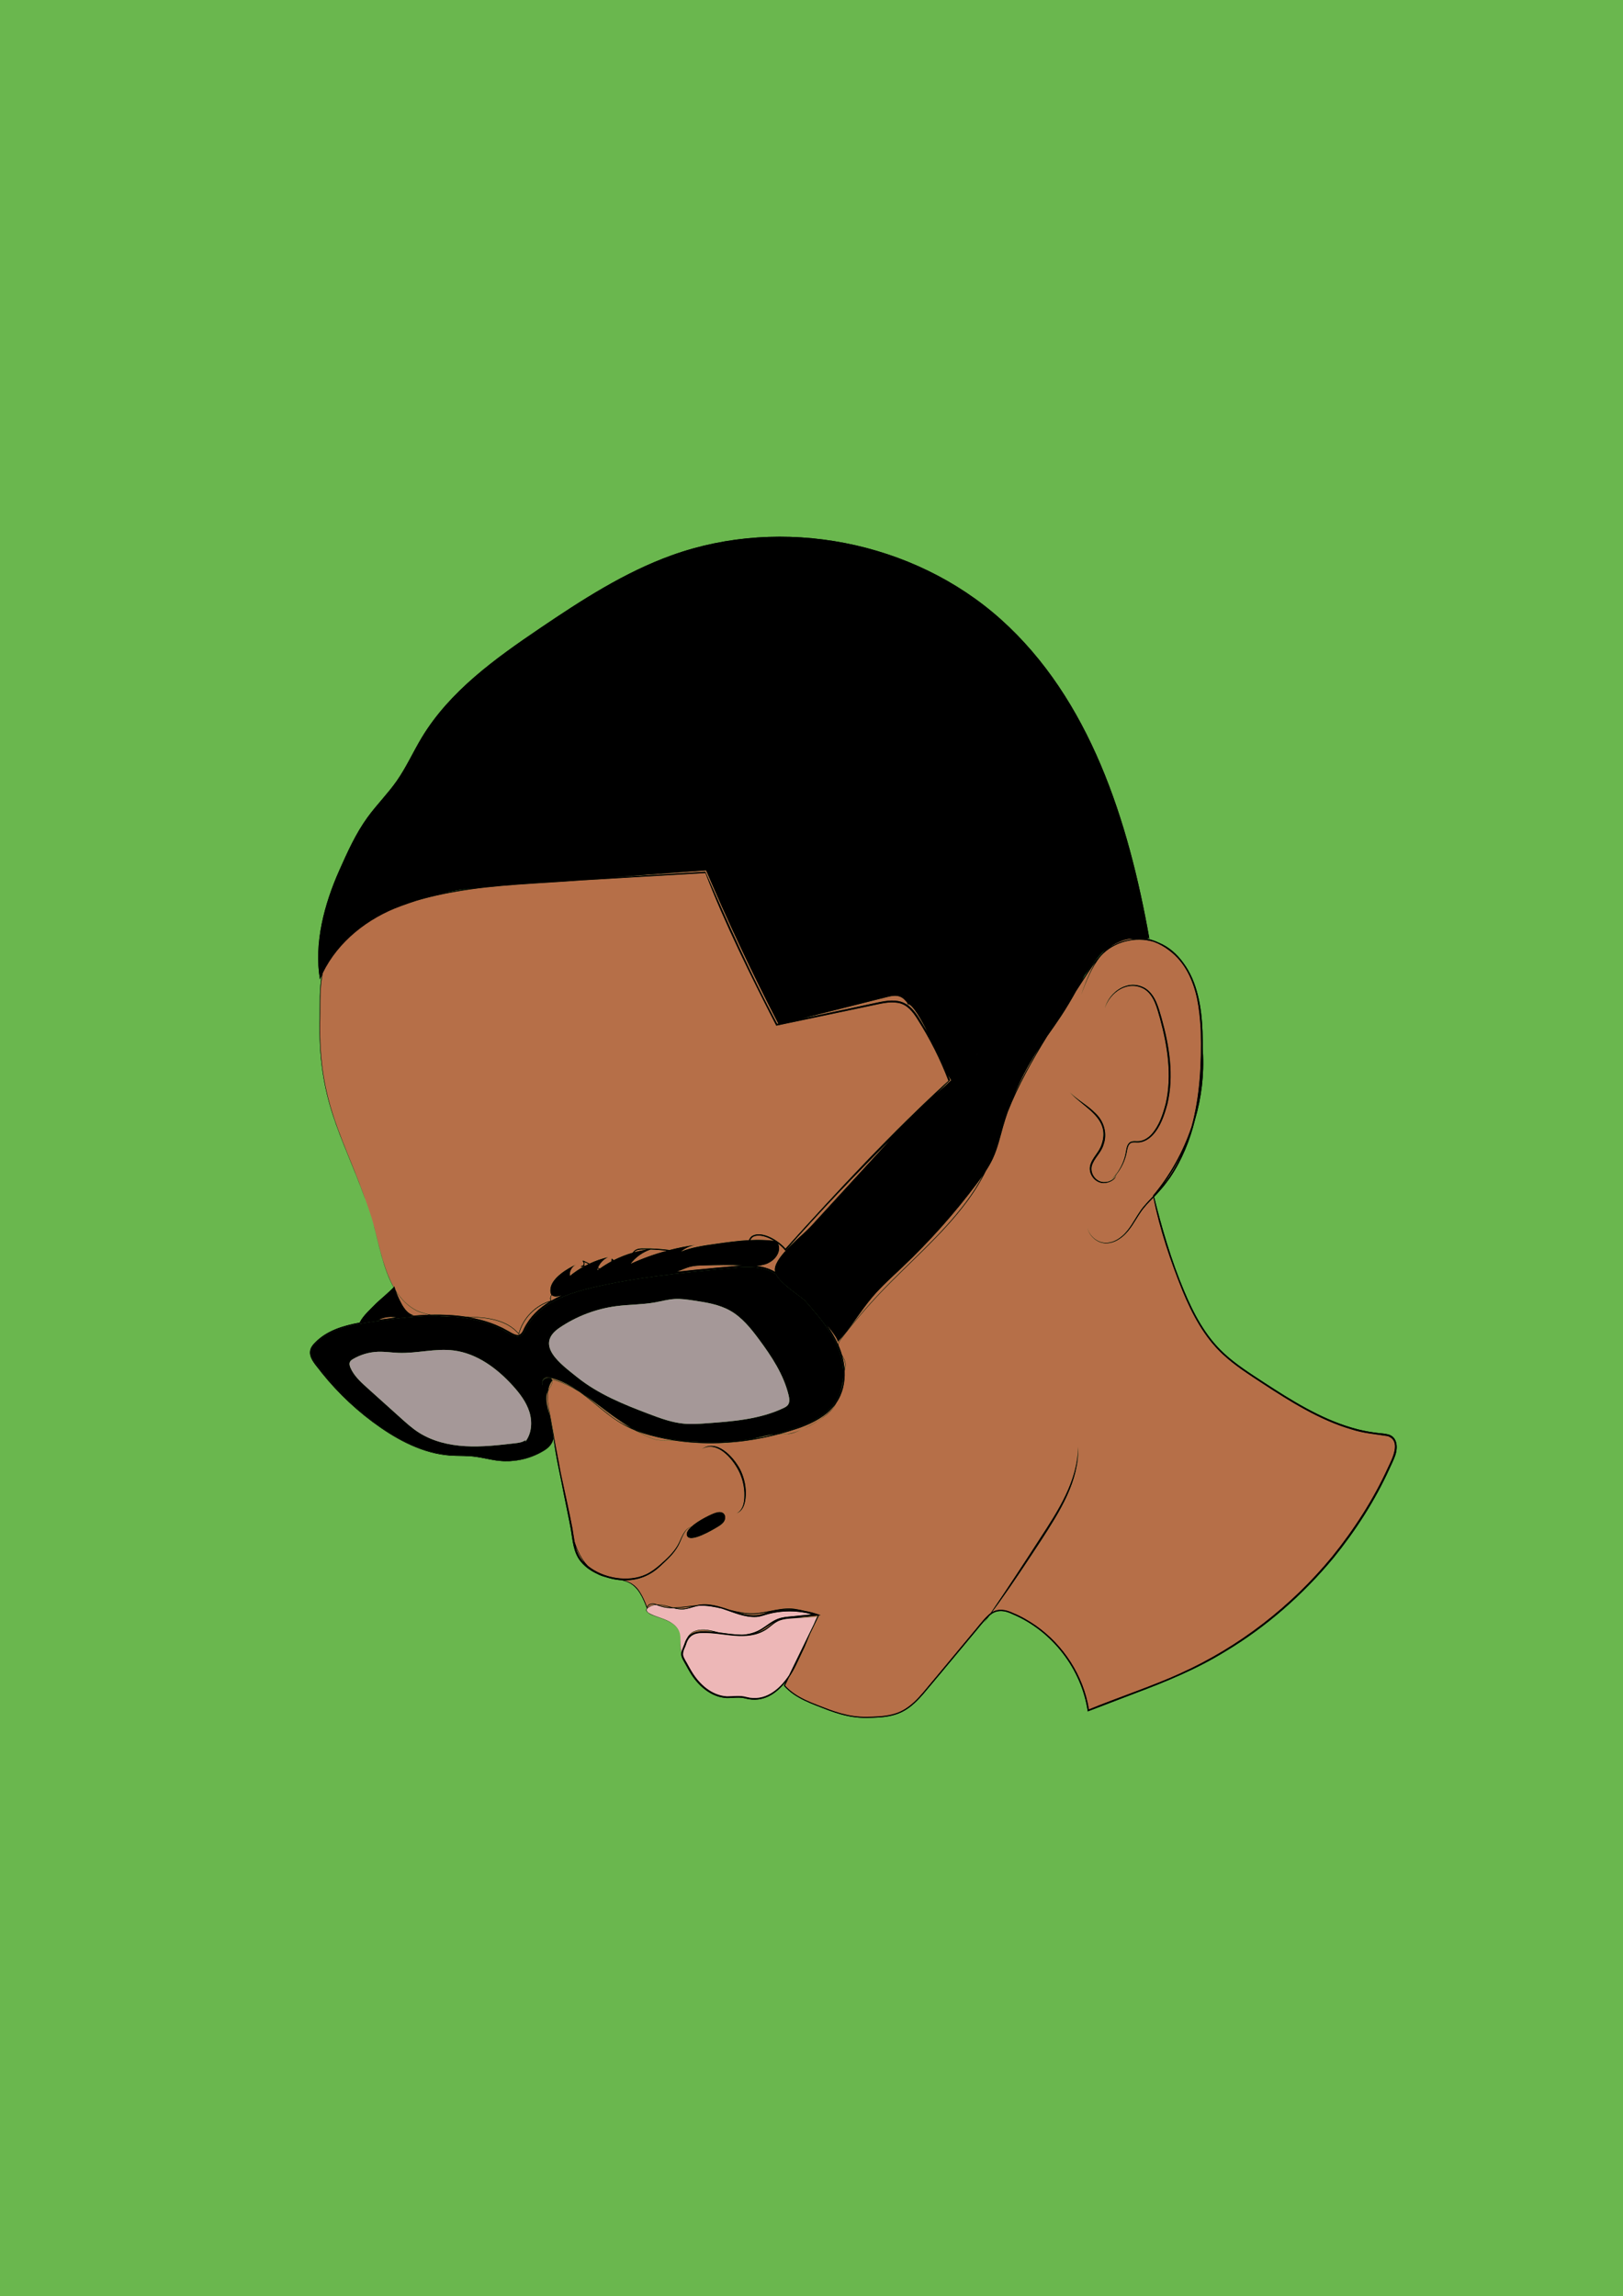 <?xml version="1.0" encoding="UTF-8"?>
<svg xmlns="http://www.w3.org/2000/svg" viewBox="0 0 842 1191">
  <defs>
    <style>
      .cls-1 {
        fill: #edb7b7;
      }

      .cls-2 {
        fill: #6ab74e;
      }

      .cls-3 {
        fill: #b66f48;
      }

      .cls-4, .cls-5 {
        fill: none;
      }

      .cls-6 {
        fill: #a59898;
      }

      .cls-5 {
        stroke: #000;
        stroke-linecap: round;
        stroke-linejoin: round;
        stroke-width: 0px;
      }
    </style>
  </defs>
  <g id="Layer_5" data-name="Layer 5">
    <rect class="cls-2" width="842" height="1191"/>
  </g>
  <g id="Layer_3" data-name="Layer 3">
    <g>
      <path class="cls-4" d="m291.46,671.92c-2.14.64-4.17.91-5.22-.19-.07.12-.14.24-.21.36-.38.82-.5,1.79-.03,2.55,1.75-1.01,3.57-1.9,5.45-2.72Z"/>
      <path class="cls-4" d="m310.35,658.61c.14-.1.27-.2.41-.3-.23-.11-.47-.22-.7-.34-.09.24-.15.49-.22.73.17-.03.34-.06.51-.09Z"/>
      <path class="cls-4" d="m303.07,654.56c.26.59.22,1.36-.1,1.91.16.03.33.08.5.14.62-.33,1.24-.66,1.87-.96-.78-.38-1.55-.75-2.28-1.08Z"/>
      <path class="cls-4" d="m260.66,688.75c.73.38,2.7,1.47,3.47,1.89,3.57,2.16,5.92,3.15,7.7-1.48,3.1-6.2,7.82-10.67,13.38-14.03-7.69,2.43-13.95,8.98-15.94,16.82l-.05.2-.13-.16c-6.12-7.31-16.25-8.57-25.22-8.81-.42-.02-.85-.03-1.28-.04,4.93.83,9.78,2.1,14.48,4.01.86.37,2.79,1.25,3.6,1.61Z"/>
      <path class="cls-4" d="m317.7,653.76c0,.08-.01.17-.02.26.07-.04.14-.08.21-.11-.06-.05-.13-.1-.19-.14Z"/>
      <path class="cls-4" d="m228.06,682.56c2.19.19,4.39.27,6.6.3-2.19-.17-4.4-.27-6.6-.3Z"/>
      <path class="cls-4" d="m327.14,655.55c6.06-2.79,12.36-5.05,18.8-6.79-2.8-.32-5.6-.56-8.42-.64-4.09,1.38-7.77,3.99-10.38,7.43Z"/>
      <path class="cls-4" d="m334.03,648.1c-1.83,0-3.83,0-5,1.44,2.26-.62,4.55-1.09,6.87-1.43-.62,0-1.24-.02-1.87-.01Z"/>
      <path class="cls-4" d="m436.08,722.02c.75-2.09,1.2-4.28,1.4-6.51-.37,2.2-.8,4.39-1.4,6.51Z"/>
      <path class="cls-4" d="m390.37,746.38c3.75-.62,7.47-1.39,11.16-2.3-.37.04-.75.07-1.12.13-2.68.34-5.31,1.02-7.93,1.68-.7.18-1.4.34-2.11.5Z"/>
      <path class="cls-4" d="m354.94,747.48c2.77.29,5.55.49,8.33.61-2.85-.2-5.69-.42-8.33-.61Z"/>
      <path class="cls-4" d="m400.66,643.51c.31.03.62.08.93.14-3.56-2.2-7.79-3.61-10.84-2.14-.67.43-1.13,1.04-1.5,1.72,3.81-.18,7.62-.13,11.42.28Z"/>
      <path class="cls-4" d="m214.52,682.22c-.57.03-1.11.16-1.65.34,3.3-.3,6.62-.51,9.94-.61-2.13-.43-4.23-1.03-6.27-1.89-4.8-2.32-8.4-6.03-11.21-10.49.81,2.24,1.78,4.43,2.91,6.52,1.43,2.65,3.37,5.36,6.28,6.13Z"/>
      <path class="cls-4" d="m339.65,746.59c3.19.79,6.51.46,9.78.52-5.5-.87-10.94-2.12-16.27-3.8-1.06-.34-2.11-.74-3.14-1.15,3.09,1.74,6.28,3.28,9.63,4.43Z"/>
      <path class="cls-4" d="m438.51,708.52c.24-1.86-.63-3.59-1.59-5.3.65,2.37,1.09,4.83,1.25,7.29.11-.67.22-1.34.34-2Z"/>
      <path class="cls-4" d="m205.65,683.32c-.43-.06-.85-.12-1.28-.16-2.24-.2-4.52.09-6.63.85-.47.17-.94.37-1.41.56,3.12-.4,6.17-.77,9.02-1.22.1-.01.2-.02.3-.03Z"/>
      <path class="cls-4" d="m606.44,610.52c2.83-4.22,5.21-8.65,7.19-13.22-3.05,6.38-6.71,12.47-10.92,18.16,1.31-1.59,2.5-3.28,3.72-4.94Z"/>
      <path class="cls-4" d="m204.54,667.17c.21.69.44,1.37.67,2.05,2.84,4.58,6.48,8.38,11.37,10.73,2.2.92,4.47,1.55,6.77,1.98,6.08-.15,12.17.09,18.14,1.01.79.02,1.58.04,2.36.07,8.96.22,19.07,1.47,25.25,8.68,2.1-8.03,8.63-14.73,16.62-17.02-.22-.39-.32-.84-.31-1.28.08-.6.31-1.23.65-1.88-.48-.65-.68-1.66-.48-3.19.73-5.55,8.73-10.37,13.3-12.42-2.2.99-3.59,3.52-3.25,5.91,2.26-1.87,4.71-3.52,7.28-4.94-.09-.02-.19-.04-.27-.05-.25.21-.57.32-.97.28,0,0-.43-.08-.43-.08l.32-.31c.27-.19.56-.28.86-.3.49-.49.5-1.58,0-2.06-.06-.06-.13-.13-.15-.21-.1-.05.2-.36.17-.27.12-.03.24.04.32.06.54.23,1.78.82,3.07,1.46,3.07-1.44,6.29-2.56,9.6-3.31-2.34,1.08-4.22,3.08-5.21,5.46.31.15.62.3.93.45,1.92-1.37,3.93-2.61,6.01-3.72.03-.33.05-.67.08-1.03,0,0,.03-.46.03-.46.37.26.75.55,1.13.84,3.15-1.59,6.45-2.89,9.85-3.88,1.12-1.72,2.77-2.33,5.77-2.2,4.48-.1,8.93.25,13.36.8,4.36-1.12,8.79-2,13.25-2.61-2.69.52-5.24,1.71-7.37,3.43.02,0,.04,0,.06,0,5.65-2.25,11.74-3.13,17.77-3.98,5.78-.82,11.61-1.64,17.43-1.95.41-.89,1-1.84,1.9-2.32,5.25-2.63,13.57,2.61,17.08,6.75,26.66-29.62,56.38-61.51,84.55-87.08-4.22-11.09-9.59-21.73-15.95-31.74-2.4-3.9-5.49-7.91-10.25-8.68-4.65-.82-9.34.57-13.91,1.47,0,0-6.98,1.47-6.98,1.47-8.8,1.87-33.05,6.94-42.22,8.88-13.11-25.45-27.02-53.68-36.76-79.18-14.44.85-51.02,3.03-64.96,3.85-20.93,1.64-44.16,2.17-64.75,5.87-17.73,3.06-35.42,8.39-50.45,18.51-5.93,3.99-11.81,8.61-15.26,15.01-5.17,9.73-4.26,21.13-4.46,31.82-1.28,46.92,13.6,62.91,26.78,104.06,3.23,10.57,5.38,24.94,11.4,35.67.18-.22.29-.39.27-.46Z"/>
      <path class="cls-4" d="m354.33,854.66s-.03.04-.05.07c-.02.05-.04.1-.05.16.03-.07.06-.15.1-.22Z"/>
      <path class="cls-4" d="m592.43,486.97c-5.2-.7-10.52.16-15.04,3.19-.65.43-1.27.88-1.88,1.36,4.95-3.27,10.98-4.87,16.92-4.55Z"/>
      <path class="cls-4" d="m403.78,530.94c-13.49-26-25.99-52.52-37.46-79.48-17.12,1.27-34.25,2.55-51.37,3.82,16.87-1.03,40.3-2.45,50.98-3.11,11.58,26.25,23.55,53.32,37.25,78.9.2-.04.39-.08.6-.13Z"/>
      <path class="cls-4" d="m404.18,647.06c.2,4.03-3.27,7.48-7.11,8.72-1.56.51-3.17.73-4.8.81,3.33.38,6.57,1.25,9.54,2.93.11.06.22.13.33.19-.13-.49-.2-.97-.16-1.45.48-6.95,14.15-17.23,18.67-22.16,7.09-7.73,14.18-15.47,21.27-23.2,6.68-7.29,13.37-14.58,20.05-21.86.1-.11.2-.22.31-.33-18.66,18.76-37.13,37.94-54.54,57.74,0,0-.28.31-.28.31l-.26-.33c-.86-1.08-2.13-2.29-3.62-3.41.36.61.55,1.33.59,2.04Z"/>
      <path class="cls-4" d="m490.5,563.12c1-.91,1.97-1.85,2.95-2.78-.49-.78-1.05-1.78-1.67-2.97.39.97.77,1.94,1.14,2.92-2.47,2.44-4.95,4.89-7.44,7.34,1.68-1.5,3.36-2.99,5.02-4.51Z"/>
      <path class="cls-4" d="m309.72,659.07s0,0,.01,0c0,0,0,0-.01,0,0,0,0,0,0,0Z"/>
      <path class="cls-4" d="m468.16,657.29c-5.3,5.02-10.78,9.88-15.51,15.44-6.4,7.51-11.36,16.2-18.13,23.39.69-.73-2.23-4.77-5.73-9.06,2.35,3.31,4.45,6.78,6.09,10.5.06-.75.29-1.5.81-2.28,6.47-8.68,13.51-16.9,20.94-24.76,14.85-15.67,31.61-29.65,44.56-47.04,3.32-4.43,6.35-9.18,8.95-14.13-.98,1.41-2,2.8-3.03,4.18-11.7,15.67-24.75,30.33-38.95,43.77Z"/>
      <path class="cls-4" d="m539.21,543.49c-.3.46-.62.91-.92,1.37-4.97,7.69-9.21,15.85-12.66,24.33,3.96-8.84,8.61-17.37,13.58-25.7Z"/>
      <path class="cls-4" d="m471.02,520.63c.25.35.5.71.74,1.07l-1.26-1.2c.17.02.34.07.52.13-1.1-1.54-2.37-2.99-4.11-3.67-2.23-.87-4.73-.3-7.05.29-14.86,3.75-29.73,7.5-44.59,11.25,10.57-2.25,23.63-5.05,29.49-6.27,0,0,6.98-1.48,6.98-1.48,4.68-.93,9.44-2.35,14.29-1.5,7.6,1.39,10.91,9.35,14.62,15.22.32.54.62,1.1.93,1.64-3.86-7.73-7.74-14.43-10.56-15.47Z"/>
      <path class="cls-4" d="m360.39,658.65c6.94-.7,13.87-1.33,20.82-1.95,1.34-.13,2.7-.24,4.06-.3-.07,0-.14,0-.21-.01-6.59-.37-13.19-.2-19.79-.03-2.5.06-5.02.13-7.43.78-2.31.62-4.46,1.74-6.72,2.5,3.09-.35,6.18-.68,9.28-.99Z"/>
      <path class="cls-4" d="m417.03,741.03c6.18-2.86,12.78-7.37,15.52-11.23.36-.54.69-1.1,1-1.66-.23.32-.45.64-.7.95-4.42,5.54-10.91,8.9-17.43,11.33-3.65,1.29-7.37,2.43-11.13,3.43,1.4-.04,2.8-.04,4.2-.04,1.93-.23,4.31-.97,6.84-2.03.29-.13.57-.25.86-.38.28-.12.56-.25.84-.37Z"/>
      <path class="cls-4" d="m364.47,846.17c2.01-.05,4.06.08,6.11.29-3.13-.79-6.27-1.44-9.44-.5-1.8.45-3.09,1.53-4.04,2.91,1.72-1.94,4.2-2.75,7.36-2.7Z"/>
      <path class="cls-4" d="m424.35,837.98c-3.6.34-8.76.83-12.71,1.2.91-.03,1.81-.06,2.72-.12l9.44-.41c-.35.88-.7,1.77-1.06,2.66.82-1.69,1.39-2.87,1.61-3.33Z"/>
      <path class="cls-4" d="m396.87,845.04c1.92-1.19,3.62-2.84,5.6-3.98-2.43,1.17-4.66,2.82-7.06,4.37-1.2.74-2.46,1.31-3.76,1.76,1.78-.45,3.52-1.14,5.21-2.14Z"/>
      <path class="cls-4" d="m402.36,835.45s-.06.01-.09.02c.03,0,.06-.01.09-.02Z"/>
      <path class="cls-4" d="m403.14,835.32c2.91-.44,5.86-.57,8.8-.42-2.97-.37-5.89-.08-8.8.42Z"/>
      <path class="cls-4" d="m391.01,837.23c-2.79.07-5.52-.31-8.22-.86,4.19,1.26,8.62,2.25,12.87.77,1.64-.56,3.31-1.01,5-1.37-3.19.62-6.39,1.32-9.64,1.46Z"/>
      <path class="cls-4" d="m302.96,723.46c4.12,3.1,8.03,6.52,12.09,9.62,3.76,3.12,7.9,5.6,12.26,7.58-3.12-1.9-6.14-3.96-9.1-6.03-5.06-3.66-10.01-7.67-15.25-11.16Z"/>
      <path class="cls-4" d="m417.85,852.41c-1.26,2.6-2.56,5.3-3.82,7.9,1.11-2.24,2.45-4.92,3.07-6.17.25-.57.5-1.15.75-1.73Z"/>
      <path class="cls-4" d="m719.98,744.94c-6.46-1.07-12.63-1.45-19.01-3.57-8.3-2.44-16.22-6.05-23.79-10.19-7.58-4.12-14.85-8.79-22.06-13.5-7.2-4.74-14.54-9.38-20.87-15.3-9.55-8.9-15.77-20.7-20.7-32.61-6.34-15.69-11.85-32.07-15.19-48.57-2.37,2.43-4.77,4.83-6.65,7.67-2.95,4.31-5.28,9.23-9.41,12.6-2.03,1.68-4.47,2.99-7.12,3.32-5.34.81-10.65-3.56-11.16-8.87.58,5.24,5.87,9.51,11.13,8.63,2.58-.36,4.95-1.67,6.91-3.36,4.03-3.42,6.26-8.32,9.2-12.63,1.95-3,4.48-5.51,6.94-8.07-.02-.11-.05-.22-.07-.33,8.81-10.52,15.62-22.7,19.98-35.68,4.41-15.92,5.21-33,4.81-49.39-.02-.62-.05-1.24-.07-1.87-.32-5.07-.81-10.13-1.82-15.09-2.1-9.84-6.32-19.08-14.6-25.22-2.34-1.82-5.02-3.3-7.85-4.37-9.58-2.91-20.67-.13-27.49,7.3-4.81,5.81-7.66,13.32-10.27,20.31,2.09-5.87,4.33-12.06,7.73-17.38-2.62,3.3-4.83,6.92-7.15,10.46-1.05,1.62-2.09,3.24-3.14,4.86-2.44,4.38-4.99,8.7-7.74,12.9-2.34,3.56-4.81,7.03-7.26,10.52-7.78,12.53-15.02,25.47-20.46,39.21-.86,2.49-1.67,4.99-2.39,7.52-1.6,5.62-2.88,11.38-5.34,16.68-1.05,2.25-2.29,4.4-3.65,6.48-2.83,5.7-6.25,11.16-10.05,16.21-12.98,17.39-29.76,31.35-44.64,47.01-7.43,7.84-14.49,16.07-20.95,24.72-.56.85-.79,1.67-.81,2.47.17.39.34.78.5,1.17.5,1.23.94,2.51,1.31,3.81,1.05,1.85,2.1,3.72,1.81,5.75-.15.84-.29,1.68-.43,2.53.29,5.87-.95,11.74-4.29,16.6-.39.74-.81,1.47-1.28,2.18-2.35,3.35-5.9,5.58-9.25,7.8-2.02,1.3-4.14,2.43-6.34,3.38-.57.26-1.14.51-1.7.75-2.18.97-4.42,1.92-6.83,2.07-1.46,0-2.92,0-4.38.05-7.25,1.92-14.66,3.29-22.13,4.04-1.82.24-3.65.45-5.48.57-.82.03-1.68.04-2.56.04-.32,0-.64,0-.96,0,0,0-.02,0-.03,0-7.78.26-15.58-.18-23.25-1.38-3.37-.09-6.77.29-10.07-.52-3.51-1.2-6.86-2.83-10.09-4.67-5.27-2.17-10.16-5.18-14.62-8.72-4.79-3.68-9.37-7.81-14.33-11.31-4.3-2.67-8.83-4.92-13.79-6.26-.1.12-.18.24-.26.36.09.44.07.94-.12,1.51-.4,1.45-1.34,2.64-2.06,3.94-.55,3.58.06,7.55.75,10.99,0,0,.21,1.16.52,2.87.38,1.26.74,2.52,1,3.78.6,2.13.88,4.06.74,5.81.5,2.74.88,4.84.88,4.84,0,0,1.27,6.77,2.69,14.32,2.04,9.57,4.22,19.11,6.07,28.73.4,2.25.68,4.58,1.11,6.86,1.45,4.65,3.53,8.99,6.83,12.47,7.98,6.54,21.02,8.71,30.17,4.49,2.7-1.24,5.1-3.09,7.36-5.06,3.36-2.99,6.76-6.05,9.06-9.95,1.97-3.34,3.04-8.58,7.16-9.73,3.67-3.36,10.46-6.57,12.45-7.18,1.38-.43,3.02-.7,4.14.2,1.19.96,1.17,2.88.37,4.19-.8,1.31-2.16,2.15-3.47,2.94-1.64.99-14.61,8.91-15.82,4.27-.35-1.33.64-2.85,2.26-4.35-3.99,1.34-4.87,6.47-6.76,9.85-2.22,4.01-5.63,7.18-8.97,10.24-5.43,5.31-12.02,7.8-19.12,7.65,3.19.93,6.1,2.55,8.31,6.23,1.52,2.36,2.59,4.97,3.6,7.57.67-1.84,3.12-2.06,4.75-1.41.16.06.32.12.48.18,2.76-.09,5.54.86,8.32,1.54,3.99-.03,7.99-.8,11.99-1.13.02,0,.05-.01.07-.02,5.9-1.49,11.77.49,17.38,2.38,4.06,1.01,8.14,1.92,12.34,1.81,7.55-.35,14.99-3.72,22.64-2.09,1.17.19,2.33.44,3.47.71,2.96.5,5.88,1.29,8.68,2.38-.3.03-.62.06-.95.09h0s-2.02,4.18-4.69,9.7c-.92,2.22-1.84,4.45-2.74,6.65-.9,1.9-3.4,7.19-4.34,9.16-1.05,2.2-2.3,4.44-3.74,6.56-1.09,2.25-1.85,3.82-2.07,4.28,6,6.62,14.81,9.22,22.88,12.42,4.15,1.49,8.4,2.78,12.77,3.38,4.36.65,8.8.43,13.21.18,4.38-.32,8.8-1.16,12.62-3.35,3.83-2.16,6.97-5.35,9.85-8.67,5.71-6.76,11.34-13.61,17.02-20.41,0,0,8.5-10.22,8.5-10.22,2.69-3.05,5.77-7.38,8.77-10.04.36-.34.73-.64,1.11-.91,8.71-12.75,17.17-25.65,25.55-38.63,9.41-14.45,19.55-29.85,19.8-47.68.58,17.91-9.63,33.74-18.96,48.23-7.2,10.98-14.42,21.96-22.07,32.63-1.22,1.69-2.45,3.36-3.69,5.03,3.4-2.04,7.29-1.37,10.96.42,4.14,1.66,8.01,3.93,11.68,6.44,14.47,10.09,24.84,26.05,27.67,43.54,13.99-5.78,34.18-12.54,47.62-18.77,30.36-13.74,57.34-34.68,78.51-60.4,11.41-14.13,21.5-29.74,29.03-46.28,2.22-4.61,6.92-13.76-.1-16.22Zm-337.84,40.02c3.89-1.97,4.16-6.96,4.03-10.81-.22-4.06-1.25-8.1-3.17-11.68-3.32-6.28-11.2-15.41-18.96-10.84,7.86-5.43,16.31,3.85,19.85,10.38,1.92,3.74,2.99,7.92,3.05,12.12,0,3.92-.61,9.22-4.8,10.83Zm172.82-218.44c4.06,4.1,9.3,6.71,13.39,10.92,4.35,4.1,6.27,10.53,4.15,16.24-1.14,4.22-5.07,7.09-6.15,11.25-.88,4.1,2.57,8.53,6.88,8.2.87-.03,1.76-.22,2.59-.56,1.15-1.05,2.2-2.2,3.14-3.43-.05-.26-.19-.48-.49-.58.27.05.45.27.54.52,2.61-3.41,4.39-7.43,5.08-11.64.26-1.44.4-3.04,1.42-4.33,1.02-1.36,2.91-1.24,4.38-1.17,2.93.09,5.59-1.56,7.54-3.68,3.93-4.4,5.83-10.27,7.32-15.89,3.31-14.55.94-29.72-2.93-43.93-1.62-5.5-2.94-11.89-7.96-15.29-8.45-5.11-18.02,1.33-20.76,9.9,2.48-8.89,12.37-15.62,21.1-10.43,5.26,3.44,6.8,9.96,8.45,15.59,4,14.34,6.46,29.66,2.98,44.37-1.57,5.77-3.49,11.72-7.65,16.21-2.09,2.21-4.99,3.92-8.12,3.78-1.4-.05-2.97-.29-3.94.9-.89,1.07-1.09,2.61-1.37,4.05-.82,4.32-2.75,8.4-5.52,11.77,0,.03.01.06.01.09-.24,2.57-3.51,4.01-5.8,4.23-4.7.51-8.71-4.31-7.75-8.87,1.01-4.33,4.9-7.13,6.05-11.4,4.51-13.47-9.26-18.71-16.6-26.84Z"/>
      <path class="cls-4" d="m373.94,748.54c.88,0,1.74,0,2.56-.04,1.78-.12,3.56-.32,5.33-.55-2.95.29-5.91.49-8.88.59,0,0,.02,0,.02,0,.32,0,.64,0,.96,0Z"/>
      <path class="cls-4" d="m286.61,740.74c-.03-.41-.08-.83-.11-1.24.03.42.07.84.11,1.27.25,1.4.51,2.81.74,4.09.13-1.73-.15-3.63-.73-5.74-.25-1.22-.6-2.45-.98-3.68.27,1.49.61,3.38.96,5.3Z"/>
      <path class="cls-4" d="m578.69,610.39c.16-.26.3-.65.31-1.01-.95,1.15-2,2.22-3.14,3.19,1.13-.46,2.14-1.19,2.84-2.18Z"/>
      <path class="cls-4" d="m354.46,834.4c1.7-.15,3.32-.7,4.98-1.22-2.94.32-5.88.79-8.83.93,1.29.25,2.57.4,3.85.28Z"/>
      <path class="cls-4" d="m282.73,714.83c-.86.42-1.35,1.26-1.42,2.15.06-.42.21-.83.47-1.18.91-1.11,2.16-1.34,3.46-1.21-.71-.28-1.63-.23-2.51.24Z"/>
      <path class="cls-4" d="m281.3,717.33s0-.04,0-.07c0,.02,0,.04,0,.07Z"/>
      <path class="cls-4" d="m286.35,717.52c.17-.53.2-1,.13-1.42-1.14,1.53-1.79,3.32-2.1,5.22.71-1.24,1.59-2.4,1.97-3.8Z"/>
      <path class="cls-4" d="m285.74,714.78c.37.27.65.65.77,1.13.1-.12.18-.25.28-.37,4.36,1.18,8.37,3.05,12.19,5.3-3.08-2.05-6.32-3.83-9.86-5.08-1.02-.32-2.22-.77-3.39-.98Z"/>
      <path class="cls-4" d="m285.24,734.07c-.05-.26-.28-1.58-.28-1.58-.61-3.34-1.27-7.1-.84-10.57-.18.36-.35.74-.47,1.13-.64,3.74.47,7.4,1.59,11.02Z"/>
      <path class="cls-4" d="m288.07,749.8s-.48-2.69-.77-4.29c-.01.09-.02.18-.04.27.5,3.05,1.14,6.09,1.76,9.12-.57-3.07-.95-5.11-.95-5.11Z"/>
      <path class="cls-4" d="m298.54,801.71c.69,2.87,1.75,5.6,3.75,7.91.34.39.72.76,1.1,1.13-2.13-2.68-3.67-5.76-4.85-9.04Z"/>
      <path class="cls-4" d="m341.29,832.41c1.5.56,2.99,1.04,4.57,1.22.72.09,1.43.13,2.15.15-2.28-.63-4.54-1.33-6.72-1.38Z"/>
      <path class="cls-4" d="m286.88,743.18c.11.85.23,1.7.37,2.54.01-.09.03-.18.04-.27-.15-.85-.22-1.2-.41-2.27Z"/>
      <path class="cls-4" d="m337.61,832.18c-.86.24-1.68.9-1.77,1.79v.14c.37-.39.88-.71,1.3-.93.97-.49,1.95-.74,2.94-.85-.82-.25-1.67-.39-2.47-.14Z"/>
      <path d="m354.28,854.73s-.04.1-.05.15c-.01.02-.01.03-.02.05,0-.07.03-.14.07-.2Z"/>
      <path d="m364.04,751.63c7.76-4.57,15.64,4.56,18.96,10.84,1.92,3.59,2.95,7.62,3.17,11.68.13,3.85-.14,8.84-4.03,10.81,4.18-1.61,4.79-6.91,4.8-10.83-.07-4.2-1.14-8.38-3.05-12.12-3.53-6.53-11.99-15.81-19.85-10.38Z"/>
      <path d="m571.56,593.37c-1.15,4.26-5.04,7.06-6.05,11.4-.95,4.55,3.05,9.38,7.75,8.87,2.29-.22,5.56-1.67,5.8-4.23,0-.03,0-.06-.01-.09,2.77-3.38,4.7-7.46,5.52-11.77.28-1.44.47-2.99,1.37-4.05.97-1.19,2.53-.95,3.94-.9,3.13.14,6.03-1.58,8.12-3.78,4.16-4.49,6.08-10.44,7.65-16.21,3.48-14.71,1.01-30.03-2.98-44.37-1.66-5.63-3.19-12.15-8.45-15.59-8.73-5.19-18.62,1.54-21.1,10.43,2.74-8.57,12.31-15.01,20.76-9.9,5.02,3.4,6.35,9.79,7.96,15.29,3.87,14.22,6.24,29.38,2.93,43.93-1.49,5.62-3.39,11.49-7.32,15.89-1.95,2.12-4.62,3.77-7.54,3.68-1.47-.07-3.36-.19-4.38,1.17-1.02,1.29-1.16,2.89-1.42,4.33-.69,4.21-2.47,8.23-5.08,11.64-.08-.25-.27-.48-.54-.52.3.1.45.32.49.58-.95,1.23-1.99,2.38-3.14,3.43-.83.34-1.72.53-2.59.56-4.31.33-7.76-4.11-6.88-8.2,1.08-4.16,5.01-7.03,6.15-11.25,2.11-5.71.2-12.15-4.15-16.24-4.09-4.21-9.33-6.82-13.39-10.92,7.34,8.13,21.11,13.37,16.6,26.84Zm7.43,16.02c0,.36-.15.74-.31,1.01-.69.99-1.71,1.72-2.84,2.18,1.14-.97,2.19-2.03,3.14-3.19Z"/>
      <path d="m471.76,521.7c-.24-.36-.49-.71-.74-1.07-.18-.06-.35-.11-.52-.13l1.26,1.2Z"/>
      <path d="m287.33,742.64s0-.02-.01-.03c.01.08.02.17.02.25v-.11s-.01-.07-.01-.11Zm-.04-.36s0-.01,0-.02c0,.05,0,.1.02.15,0-.04-.01-.08-.01-.13Zm-.06-.38s.01.02.01.04v-.03s-.01-.01-.01-.01Zm-.06-.4c.01.06.02.11.02.16h.01s-.02-.1-.03-.16Zm0,0c.01.06.02.11.02.16h.01s-.02-.1-.03-.16Zm.06.4s.01.02.01.04v-.03s-.01-.01-.01-.01Zm.06.38s0-.01,0-.02c0,.05,0,.1.02.15,0-.04-.01-.08-.01-.13Zm.04.36s0-.02-.01-.03c.01.08.02.17.02.25v-.11s-.01-.07-.01-.11Zm0,0s0-.02-.01-.03c.01.08.02.17.02.25v-.11s-.01-.07-.01-.11Zm-.04-.36s0-.01,0-.02c0,.05,0,.1.02.15,0-.04-.01-.08-.01-.13Zm-.06-.38s.01.02.01.04v-.03s-.01-.01-.01-.01Zm-.06-.4c.01.06.02.11.02.16h.01s-.02-.1-.03-.16Zm0,0c.01.06.02.11.02.16h.01s-.02-.1-.03-.16Zm.06.4s.01.02.01.04v-.03s-.01-.01-.01-.01Zm.06.38s0-.01,0-.02c0,.05,0,.1.02.15,0-.04-.01-.08-.01-.13Zm.04.36s0-.02-.01-.03c.01.08.02.17.02.25v-.11s-.01-.07-.01-.11Zm0,0s0-.02-.01-.03c.01.08.02.17.02.25v-.11s-.01-.07-.01-.11Zm-.04-.36s0-.01,0-.02c0,.05,0,.1.02.15,0-.04-.01-.08-.01-.13Zm-.06-.38s.01.02.01.04v-.03s-.01-.01-.01-.01Zm-.06-.4c.01.06.02.11.02.16h.01s-.02-.1-.03-.16Zm0,0c.01.06.02.11.02.16h.01s-.02-.1-.03-.16Zm.06.4s.01.02.01.04v-.03s-.01-.01-.01-.01Zm.06.38s0-.01,0-.02c0,.05,0,.1.02.15,0-.04-.01-.08-.01-.13Zm.04.36s0-.02-.01-.03c.01.08.02.17.02.25v-.11s-.01-.07-.01-.11Zm0,0s0-.02-.01-.03c.01.08.02.17.02.25v-.11s-.01-.07-.01-.11Zm-.05-.38s0,.1.02.15c0-.04-.01-.08-.01-.13,0-.01,0-.01,0-.02Zm-.04-.32v-.03s-.01-.01-.01-.01c.01.01.01.02.01.04Zm-.05-.28h.01s-.02-.1-.03-.16c.01.06.02.11.02.16Zm433.06,2.39c-2.14-.59-4.3-.56-6.46-.89-4.25-.55-8.46-1.41-12.56-2.65-8.24-2.41-16.1-5.99-23.63-10.09-7.56-4.1-14.81-8.75-22.02-13.44-7.17-4.71-14.49-9.32-20.78-15.19-9.47-8.82-15.62-20.47-20.55-32.31-6.55-15.38-11.8-33.46-15.52-48.65,1.17-1.21,2.32-2.42,3.39-3.71,1.78-1.95,3.3-4.11,4.87-6.23,6.26-9.25,10.37-19.5,12.99-30.19,3.33-11.43,4.79-23.4,4.06-35.35-.02-.39-.04-.78-.06-1.17.01-3.06-.03-6.1-.13-9.11-.45-12.22-2.55-25.76-9.98-35.68-3.25-4.52-7.47-8.26-12.68-10.42-1.83-.86-3.75-1.54-5.71-2.01-6.24-1.52-12.9-.93-18.36,2.79-1.37.92-2.61,1.95-3.74,3.08-.02.02-.04.03-.06.06-.56.54-1.1,1.11-1.61,1.7-.41.39-.81.79-1.19,1.22-3.72,3.99-6.5,8.68-9.45,13.19-.04.06-.07.11-.11.17.56-1.05,1.11-2.1,1.65-3.15.01,0,.01-.02.02-.03,1.98-3.79,3.91-7.6,5.83-11.4-2.34-.31-4.61-.18-6.81.29-3.36.73-6.55,2.26-9.56,4.28-5.07,3.38-9.63,8.12-13.64,12.68-10.34,11.74-20.55,23.63-31.34,34.94-.09.1-.19.19-.28.29-3.19,3.34-6.44,6.63-9.75,9.84.62-1.75,1.26-3.23,2.14-4.74,1.03-1.76,2.4-3.56,4.48-5.89,11.11-12.42,20.98-25.99,33.09-37.5,5.2-4.94,11.01-9.5,17.27-13.23,0-.01.02-.01.02-.01,12.37-7.42,26.37-11.62,40.24-9.16.32.06.65.11.97.18.08.01.16.03.24.05.25.04.49.1.74.15-10.85-61.06-30.84-124.13-77.03-165.5-45.33-40.6-113.4-53.87-170.65-33.28-24.62,8.85-46.81,23.24-68.47,37.9-23.19,15.71-46.72,32.59-61.23,56.55-4.51,7.46-8.08,15.5-13.08,22.65-4.62,6.6-10.39,12.33-15.13,18.85-6.13,8.44-10.43,18.05-14.68,27.59-7.72,17.33-13.2,37.78-10,56.48.23-.56.47-1.12.72-1.68.09-.19.17-.38.26-.57v.02c-1.36,7.22-.97,14.85-1.09,22.13-1.09,42.84,11.24,59.91,23.48,93.78-.02-.08-.05-.17-.08-.25-.07-.19-.14-.39-.21-.58-.29-.79-.58-1.57-.86-2.34-.19-.52-.38-1.03-.57-1.54-.19-.5-.38-1.01-.57-1.51-.26-.69-.52-1.38-.78-2.06-.09-.21-.17-.43-.25-.64-.51-1.32-1.02-2.62-1.53-3.9-.2-.5-.39-.99-.59-1.48-.31-.76-.61-1.51-.91-2.26-.3-.74-.6-1.48-.89-2.22-.36-.91-.73-1.8-1.09-2.68-.03-.08-.06-.15-.09-.23-.34-.86-.69-1.7-1.03-2.55-.19-.47-.38-.94-.56-1.41-.35-.87-.7-1.73-1.04-2.6-.01-.03-.02-.06-.04-.09-.18-.45-.35-.9-.53-1.35-.71-1.81-1.39-3.6-2.06-5.39-.1-.29-.21-.58-.32-.87-.16-.43-.31-.85-.47-1.28-.06-.18-.13-.35-.19-.53-.32-.89-.63-1.79-.94-2.68-.36-1.08-.72-2.16-1.07-3.24-.14-.44-.28-.87-.41-1.31-.14-.43-.27-.87-.4-1.31-.13-.4-.25-.8-.36-1.2-.12-.4-.23-.8-.35-1.2-.02-.08-.04-.17-.07-.26-.24-.85-.47-1.7-.69-2.57-.13-.49-.25-.99-.38-1.49-.45-1.83-.87-3.7-1.26-5.61-.1-.48-.19-.96-.28-1.45-.1-.48-.19-.97-.27-1.46-.09-.48-.17-.98-.26-1.48-.08-.48-.16-.96-.23-1.44-.09-.58-.18-1.17-.26-1.76-.04-.27-.08-.53-.12-.79-.01-.08-.02-.16-.03-.24-.01-.1-.03-.21-.04-.31-.07-.54-.14-1.1-.2-1.65-.07-.56-.13-1.12-.19-1.68-.12-1.13-.23-2.29-.33-3.46-.04-.44-.07-.89-.1-1.34-.05-.56-.08-1.13-.12-1.7-.04-.57-.07-1.15-.1-1.73s-.06-1.17-.08-1.76c-.17-4.04-.19-8.32-.07-12.9.02-.96.03-1.92.03-2.88.01-1.06.01-2.12.01-3.19,0-.87.01-1.75.02-2.62,0-.72.02-1.43.04-2.14,0-.46.02-.91.03-1.36.02-.56.04-1.12.07-1.68.01-.15.02-.3.03-.45.03-.65.08-1.3.13-1.94.03-.39.07-.77.11-1.16.05-.48.1-.96.16-1.44.03-.25.06-.5.1-.75.01-.08.02-.15.03-.23.01-.06.02-.13.03-.19.01-.08.02-.16.04-.25.04-.3.09-.61.15-.92.02-.17.06-.35.09-.52.06-.31.11-.61.18-.91,0-.02.01-.05.01-.07.01-.08.03-.17.05-.25.01-.06.03-.12.04-.18h0s.02-.04.02-.06,0-.03.01-.05c4.08-8.59,9.81-16.27,16.8-22.54.51-.36,1.02-.71,1.53-1.05.47-.32.94-.63,1.42-.93.48-.31.95-.62,1.43-.91.63-.39,1.26-.77,1.9-1.14.06-.05.13-.09.2-.12.62-.37,1.25-.72,1.88-1.07.63-.35,1.26-.69,1.89-1.03.46-.25.93-.49,1.4-.73.19-.1.38-.19.57-.28.61-.31,1.23-.61,1.85-.9.29-.14.59-.28.89-.42.81-.39,1.63-.76,2.46-1.11.67-.3,1.34-.58,2.01-.85.69-.28,1.38-.56,2.07-.83.56-.22,1.12-.44,1.69-.65,1.21-.46,2.42-.89,3.65-1.3.44-.16.89-.31,1.34-.45.75-.25,1.5-.49,2.25-.72.23-.07.47-.15.72-.22.07-.02.15-.05.22-.07.27-.08.55-.17.82-.24.38-.12.75-.23,1.13-.33.2-.06.39-.11.59-.17.7-.2,1.4-.39,2.1-.58.08-.02.15-.04.23-.06.28-.07.57-.15.85-.22.65-.17,1.29-.33,1.94-.49.86-.21,1.72-.42,2.58-.61.14-.04.28-.07.42-.1.71-.16,1.42-.32,2.14-.47.03-.01.06-.01.09-.02.85-.19,1.7-.36,2.56-.53.06,0,.12-.03.18-.04.79-.16,1.59-.31,2.38-.45.87-.16,1.73-.32,2.6-.47,20.59-3.7,43.82-4.23,64.75-5.87,13.94-.83,50.51-3,64.96-3.85,9.74,25.5,23.65,53.73,36.76,79.18,9.17-1.95,33.42-7.01,42.22-8.89l6.98-1.47c4.57-.9,9.27-2.29,13.92-1.47,4.76.77,7.84,4.79,10.24,8.68,6.37,10.01,11.74,20.66,15.96,31.74-28.18,25.58-57.89,57.46-84.55,87.08-3.52-4.13-11.84-9.37-17.09-6.74-.9.48-1.48,1.42-1.89,2.31-5.83.32-11.65,1.14-17.44,1.96-6.02.85-12.11,1.73-17.76,3.97h-.06c2.13-1.72,4.68-2.91,7.37-3.43-4.46.61-8.89,1.49-13.25,2.61-4.43-.55-8.88-.9-13.36-.8-3-.13-4.66.47-5.77,2.2-3.4.98-6.7,2.28-9.85,3.87-.38-.29-.76-.57-1.13-.84l-.03.46c-.02.36-.05.7-.08,1.03-2.07,1.12-4.08,2.36-6,3.73-.31-.16-.62-.31-.93-.46.99-2.37,2.87-4.38,5.22-5.45-3.31.75-6.53,1.87-9.6,3.31-1.29-.63-2.53-1.23-3.07-1.46-.08-.02-.2-.09-.32-.06.03-.09-.27.23-.17.28.02.08.09.15.15.2.5.48.49,1.57,0,2.06-.3.02-.59.12-.86.3l-.32.31.43.08c.4.04.72-.07.97-.28.09,0,.18.03.27.04-2.57,1.43-5.01,3.07-7.28,4.95-.34-2.39,1.05-4.93,3.25-5.92-4.57,2.05-12.57,6.87-13.3,12.42-.2,1.53,0,2.54.48,3.19-.34.64-.57,1.27-.65,1.87-.02.44.08.89.3,1.28-7.99,2.29-14.52,8.99-16.62,17.02-6.18-7.22-16.3-8.47-25.25-8.68-.79-.04-1.58-.06-2.37-.07-5.97-.92-12.05-1.17-18.14-1.02-2.3-.42-4.57-1.05-6.77-1.97-4.88-2.36-8.53-6.15-11.37-10.73-.24-.67-.46-1.36-.67-2.04,0,.09-.1.24-.27.45-.26-.47-.52-.94-.76-1.42-.11-.21-.22-.42-.32-.63h0c-.29-.57-.56-1.15-.82-1.73-.27-.59-.53-1.19-.78-1.8-.11-.26-.22-.53-.33-.8-.19-.46-.37-.92-.54-1.39-.21-.54-.41-1.09-.6-1.65-.04-.11-.08-.22-.12-.34-.24-.7-.48-1.41-.71-2.13-.26-.83-.52-1.66-.77-2.5-.18-.58-.34-1.17-.51-1.75-.2-.71-.39-1.42-.58-2.12-.07-.27-.14-.54-.22-.81-.11-.44-.22-.88-.34-1.31-.18-.71-.36-1.42-.54-2.12-.1-.41-.21-.82-.31-1.23-.19-.77-.38-1.54-.57-2.3-.39-1.58-.78-3.13-1.17-4.64-.17-.65-.35-1.29-.52-1.93,2.76,10.19,5.01,22.92,10.46,32.66-1.54,1.82-8.21,7.44-9.03,8.29-2.82,2.92-6.75,6.32-8.57,9.95.05.02.1.03.14.05-8.8,1.59-17.34,4.25-23.2,10.3-6.3,5.83-.25,10.85,3.42,15.88,8.74,10.88,19.06,20.48,30.54,28.41,11.39,7.86,24.53,14.27,38.62,14.55,3.48.11,6.97.02,10.42.5,3.45.46,6.83,1.33,10.28,1.86,8.62,1.38,17.7-.37,25.16-4.88,3.05-1.79,4.63-3.9,5.18-6.4,1.24,9.75,3.58,19.37,5.37,29.01,1.17,5.93,2.47,11.83,3.55,17.76,1,5.89,1.28,12.48,5.42,17.28,2.26,2.68,5.16,4.64,8.31,6.09,1.27.7,2.61,1.19,4,1.56,1.19.38,2.4.72,3.61,1,1.74.4,3.46.65,5.16.75.93.23,1.85.5,2.74.84,2.73,1.05,4.91,3.16,6.47,5.6,1.63,2.54,2.75,5.37,3.83,8.19-.37.47-.51,1.02-.07,1.61,1.61,1.75,4.17,2.23,6.31,3.09,4.17,1.38,9.11,3.28,10.66,7.75-.1-.28-.2-.55-.32-.81-.13-.28-.28-.55-.43-.81-.14-.22-.29-.44-.44-.65-.02-.02-.03-.04-.05-.07-.15-.2-.31-.39-.48-.58-.03-.04-.06-.07-.1-.11-.09-.1-.18-.19-.27-.28-.07-.08-.14-.14-.21-.21-.1-.1-.21-.19-.31-.28-.15-.13-.3-.26-.45-.38-.04-.03-.08-.06-.12-.09-.19-.15-.39-.29-.59-.43-.12-.09-.25-.17-.37-.25-.25-.16-.5-.32-.76-.46-.26-.15-.52-.29-.79-.43-.13-.07-.25-.13-.38-.19-.03,0-.05-.03-.08-.04-.07-.04-.15-.08-.24-.11-.08-.04-.16-.08-.24-.11-.26-.12-.53-.24-.8-.35-.26-.11-.53-.22-.8-.32-.36-.14-.73-.28-1.09-.4-.44-.17-.88-.32-1.31-.46-1.42-.63-7.78-2.25-6.21-4.48.02.06.05.12.07.18l.03-.33c1.47-1.24,3.02-1.75,4.63-1.86,1.71.66,3.52,1.31,5.39,1.53,1.18.16,2.35.19,3.52.18,1.73.44,3.46.75,5.15.63,2.41-.18,4.63-1.13,6.9-1.65.34-.08.68-.13,1.03-.19.16,0,.32-.02.48-.03,3.97-.18,7.82.57,11.65,1.5,5.86,1.9,11.57,4.63,17.82,4.32,1.21-.09,2.41-.38,3.55-.72,8.15-2.7,17.03-2.9,25.27-.65-2.94.29-7.58.76-7.58.76-3.01.37-7.09.44-9.96,1.53-3.24,1.22-5.77,3.52-8.58,5.23-2.78,1.75-6,2.72-9.29,3.01-.34.03-.68.03-1.02.04-3.88-.04-7.85-.68-11.79-1.18-3.92-.9-7.92-2.15-11.87-.92-2.23.58-3.68,2.07-4.66,3.91-.54.8-.98,1.76-1.32,2.87-.24.74-.6,1.41-.84,2.13.02-.03.03-.05.05-.07-.04.07-.07.15-.1.22-.01.02-.01.03-.02.05,0,.01-.01.02-.01.03-.1.2-.19.41-.27.62-.02.04-.04.09-.05.14-.01.02-.01.03-.02.05-.02.06-.04.13-.06.19-.12.34-.2.7-.27,1.06-.23-.65-.37-1.33-.45-2.03-.17-1.57-.05-3.22-.08-4.84,0,2.36-.34,4.77.52,6.94-.06.39-.1.78-.08,1.19.12,1.31.73,2.32,1.26,3.33,1.17,1.96,2.14,3.95,3.33,5.89,4.02,6.76,10.77,12.81,18.97,13.27,3.4.06,6.68-.67,10.01.29,8.69,2.21,15.66-2.42,20.7-8.83-.64,1.33-1.02,2.13-1.02,2.14,6.05,6.87,15.04,9.55,23.28,12.82,4.17,1.51,8.45,2.82,12.88,3.42,4.42.67,8.89.45,13.32.2,4.41-.31,8.94-1.16,12.86-3.4,3.92-2.21,7.11-5.45,10.01-8.79,5.74-6.77,11.37-13.6,17.06-20.4l8.51-10.21c2.34-2.7,5.2-6.51,7.88-9.16-.67.97-1.32,1.94-1.99,2.91.88-1.17,1.76-2.35,2.63-3.53.06-.05.12-.12.18-.17,3.57-3.38,7.87-2.81,12.01-.78,20.48,8.6,35.83,28.43,39,50.41l.45-.17,24.13-9.23c16.13-6.04,32.19-12.64,46.87-21.74,21.27-12.75,40.2-29.42,56.03-48.48,11.5-14.17,21.62-29.87,29.15-46.5.79-1.68,2.01-4.25,2.63-5.95,1.63-4.05,1.75-10.17-3.33-11.57ZM236.19,462.14c-2.54.45-5.07.94-7.6,1.49-14.91,3.2-29.53,8.27-42.28,16.73,5.96-4.96,12.74-8.93,20.13-11.63,12.98-4.74,26.67-6.88,40.47-8.24-3.64.48-7.22,1.02-10.72,1.65Zm166.99,68.92c-13.71-25.57-25.67-52.64-37.25-78.89-10.68.66-34.11,2.08-50.98,3.11,17.12-1.27,34.24-2.55,51.37-3.82,11.47,26.95,23.97,53.47,37.46,79.48-.21.04-.4.08-.6.12Zm203.26,79.46c-1.22,1.66-2.41,3.34-3.72,4.93,4.2-5.69,7.87-11.78,10.91-18.16-1.98,4.58-4.36,9.01-7.19,13.23Zm-29.2-120.26s.1-.07.15-.1c.22-.15.45-.29.67-.43.15-.1.31-.19.46-.27.12-.08.24-.15.37-.21.25-.14.51-.28.77-.4.31-.16.62-.3.93-.43.21-.09.43-.18.64-.26.17-.07.35-.14.52-.2l.54-.18c.44-.14.88-.27,1.33-.38.05,0,.1-.03.14-.04.48-.11.96-.21,1.44-.3.02-.01.03-.02.05-.01.25-.04.51-.08.76-.11.18-.03.37-.05.55-.06.21-.03.42-.05.63-.06.3-.03.6-.05.91-.06.25-.01.52-.02.77-.02h.16c1.13,0,2.27.08,3.4.23-.99-.05-1.98-.05-2.97,0-.04,0-.09.01-.13.01-.17.01-.34.02-.51.03-.17,0-.34.03-.51.05h-.05c-.16.02-.32.03-.48.05-.3.03-.61.07-.91.12-.2.02-.39.05-.58.09-.03,0-.05,0-.08,0-.04.01-.09.02-.14.03-.11.02-.22.04-.33.06-.52.09-1.04.21-1.56.33-.31.08-.62.16-.93.25-.23.06-.46.13-.68.2-.38.12-.77.24-1.14.38-.24.08-.47.17-.7.26-.17.06-.35.13-.52.2-.22.1-.44.19-.66.29-.3.13-.61.26-.9.41-.01,0-.01.01-.02.01-.06.03-.12.06-.18.09-.2.1-.4.2-.6.3-.02,0-.04.02-.06.03-.04.02-.08.04-.11.06-.01.01-.02.01-.03.02-.15.08-.3.16-.44.24-.2.11-.4.22-.6.34-.01,0-.01.01-.02.01-.36.22-.73.44-1.08.68.55-.42,1.11-.85,1.7-1.24,0-.01.02-.02.03-.02Zm-38.95,54.6c.3-.46.61-.91.92-1.37-4.97,8.33-9.61,16.86-13.58,25.7,3.45-8.48,7.69-16.64,12.66-24.33Zm-57.64-10.41c-3.72-5.86-7.03-13.82-14.63-15.21-4.84-.85-9.6.57-14.28,1.5l-6.98,1.49c-5.86,1.22-18.92,4.02-29.49,6.27,14.86-3.75,29.73-7.5,44.59-11.25,2.32-.58,4.82-1.16,7.05-.28,1.74.68,3,2.12,4.11,3.66,2.82,1.04,6.7,7.74,10.56,15.47l-.93-1.65Zm12.27,25.83c-.37-.97-.75-1.95-1.14-2.92.62,1.19,1.18,2.2,1.67,2.98-.98.92-1.95,1.86-2.95,2.78-1.66,1.51-3.34,3.01-5.02,4.5,2.49-2.45,4.97-4.9,7.44-7.34Zm-24.76,97.01c14.2-13.45,27.25-28.11,38.95-43.77,1.03-1.38,2.05-2.77,3.03-4.18-2.6,4.94-5.63,9.69-8.95,14.12-12.94,17.39-29.7,31.37-44.55,47.04-7.43,7.86-14.47,16.09-20.94,24.77-.52.78-.75,1.54-.81,2.28-1.64-3.72-3.74-7.2-6.09-10.5,3.5,4.29,6.41,8.33,5.72,9.06,6.77-7.19,11.73-15.87,18.13-23.39,4.73-5.55,10.21-10.42,15.51-15.43Zm-64.57-12.27c1.49,1.12,2.76,2.32,3.62,3.41l.26.33.28-.31c17.4-19.8,35.88-38.98,54.54-57.74-.1.11-.21.22-.31.33-6.68,7.29-13.36,14.58-20.05,21.87-7.09,7.73-14.18,15.46-21.27,23.2-4.53,4.93-18.2,15.21-18.68,22.16-.03.47.04.96.17,1.45-.12-.07-.22-.14-.34-.2-2.97-1.68-6.21-2.55-9.54-2.93,1.63-.08,3.24-.31,4.8-.81,3.84-1.25,7.32-4.69,7.11-8.72-.03-.71-.23-1.44-.59-2.04Zm-12.84-3.51c3.05-1.47,7.28-.06,10.84,2.14-.31-.07-.62-.11-.93-.14-3.8-.42-7.6-.46-11.41-.28.37-.68.83-1.29,1.5-1.72Zm-32.91,15.62c2.41-.64,4.94-.71,7.43-.77,6.6-.18,13.2-.35,19.79.02.07.01.14.01.21.02-1.37.06-2.73.17-4.06.3-6.95.62-13.88,1.25-20.82,1.95-3.09.31-6.19.64-9.28.99,2.27-.77,4.42-1.89,6.73-2.51Zm-23.81-9.03c.62-.01,1.24.01,1.87.01-2.32.34-4.62.81-6.87,1.43,1.17-1.43,3.17-1.44,5-1.44Zm3.49.02c2.81.08,5.62.32,8.42.64-6.44,1.74-12.74,4-18.8,6.79,2.61-3.44,6.28-6.05,10.38-7.43Zm-19.82,5.64c.06.04.13.09.19.14-.07.04-.14.08-.21.11.01-.08.02-.17.02-.25Zm-7.64,4.21c.23.12.46.23.7.34-.14.1-.28.2-.41.3-.17.03-.35.06-.52.09.07-.24.14-.49.23-.73Zm-.34,1.09h.01s0,.01-.01.01h0Zm-6.65-4.5c.73.34,1.5.7,2.28,1.09-.63.3-1.25.63-1.87.96-.17-.06-.34-.11-.51-.14.33-.54.37-1.31.1-1.91Zm-17.03,17.53c.06-.12.14-.24.21-.36,1.04,1.1,3.08.84,5.21.19-1.88.82-3.7,1.71-5.45,2.72-.47-.75-.35-1.73.03-2.55Zm-42.19,11.09c8.98.23,19.11,1.49,25.23,8.8l.13.16.05-.2c1.99-7.83,8.26-14.39,15.95-16.82-5.57,3.36-10.29,7.84-13.39,14.04-1.78,4.62-4.13,3.63-7.7,1.48-.76-.42-2.73-1.51-3.46-1.89-.82-.36-2.75-1.23-3.6-1.61-4.7-1.9-9.55-3.18-14.49-4.01.43.02.86.03,1.28.05Zm-9.19-.32c-2.21-.04-4.41-.11-6.6-.3,2.2.03,4.41.13,6.6.3Zm-18.12-2.8c2.04.86,4.14,1.46,6.27,1.89-3.33.1-6.64.31-9.94.61.54-.18,1.08-.32,1.65-.34-2.92-.77-4.86-3.48-6.28-6.13-1.14-2.1-2.11-4.28-2.91-6.52,2.81,4.46,6.41,8.16,11.21,10.49Zm-18.81,3.95c2.12-.76,4.4-1.05,6.64-.85.42.04.85.1,1.28.16-.11,0-.21.02-.31.03-2.85.45-5.89.82-9.02,1.22.47-.19.94-.38,1.41-.56Zm84.25,68.56c-7.46,4.49-16.54,6.2-25.12,4.8-3.44-.54-6.82-1.42-10.28-1.89-3.46-.48-6.96-.41-10.44-.53-14.04-.32-27.11-6.74-38.45-14.62-11.43-7.94-21.69-17.55-30.39-28.42-3.53-4.93-9.49-9.71-3.41-15.3,6.91-7.07,16.81-9.12,26.35-10.58.51-.07,1.02-.14,1.52-.23,1.11-.17,2.21-.33,3.3-.49,4.41-.62,8.87-1.22,13.35-1.7.55.01,1.09-.02,1.64-.13.11-.02.21-.05.32-.07,5.39-.54,10.8-.89,16.19-.87,3.28.38,6.61.45,9.93.49,5.19.52,10.35,1.46,15.41,3.01,4.04,1.33,8.16,3.1,11.84,5.26,3.89,2.45,6.82,3.25,8.8-1.8,8.56-16.99,29.62-20.7,46.59-24.18,13.68-2.59,27.5-4.3,41.35-5.74,6.93-.72,13.87-1.37,20.8-2.01,6.83-.69,14-.76,20.15,2.67.41.21.79.45,1.18.68,2.34,4.72,10.59,9.91,14.88,13.51,4.43,5.02,8.87,10.05,12.52,15.64,5.03,7.33,7.97,16.09,7.56,24.28-.48,2.95-1.02,5.89-1.9,8.71-1.98,4.85-5.55,9.16-11.06,12.4-2.95,1.82-6.12,3.25-9.37,4.47-4.42,1.58-8.92,2.94-13.47,4.08-.46.05-.91.09-1.37.16-2.68.34-5.31,1.03-7.93,1.69-.78.2-1.57.38-2.36.56-8.7,1.42-17.53,2-26.33,1.69-3.33-.23-6.65-.5-9.69-.71-.15-.02-.3-.03-.46-.05-8.82-.99-17.71-2.88-25.82-6.47-3.28-1.98-6.45-4.15-9.54-6.33-5.59-4.05-11.04-8.53-16.9-12.26-3.77-2.72-7.76-5.1-12.2-6.66-1.09-.34-2.41-.83-3.68-1.01-.76-.39-1.79-.39-2.8.14-1.31.63-1.83,2.27-1.24,3.58l.09-.03c-.29-.81-.19-1.76.33-2.44.97-1.17,2.31-1.33,3.69-1.12.44.26.76.68.89,1.23-1.34,1.73-2.03,3.7-2.31,5.79-.21.4-.4.82-.54,1.26-.64,3.78.52,7.49,1.66,11.16.27,1.49.78,4.29,1.51,8.36.11,1.21.25,2.41.4,3.61-.54,2.51-2.12,4.62-5.19,6.41Zm154.94-49.35c.96,1.71,1.83,3.44,1.59,5.3-.12.66-.23,1.33-.34,2-.16-2.47-.6-4.93-1.25-7.3Zm.56,12.29c-.2,2.23-.66,4.42-1.4,6.51.6-2.13,1.03-4.32,1.4-6.51Zm-35.95,28.57c-3.69.91-7.41,1.68-11.16,2.3.7-.17,1.41-.32,2.11-.5,2.62-.66,5.24-1.34,7.93-1.68.37-.06.74-.08,1.12-.12Zm-38.26,4.01c-2.78-.11-5.56-.31-8.33-.61,2.64.19,5.48.41,8.33.61Zm-13.84-.98c-3.28-.06-6.59.27-9.78-.52-3.35-1.15-6.54-2.69-9.63-4.43,1.03.42,2.08.81,3.14,1.15,5.33,1.68,10.77,2.93,16.27,3.8Zm-22.11-6.46c-4.37-1.98-8.51-4.45-12.27-7.57-4.05-3.1-7.97-6.53-12.09-9.62,5.24,3.49,10.2,7.5,15.26,11.16,2.96,2.07,5.98,4.14,9.1,6.03Zm-40.81-24.75c-.13-.47-.4-.86-.77-1.12,1.17.2,2.37.65,3.39.97,3.54,1.26,6.78,3.04,9.86,5.08-3.83-2.24-7.84-4.11-12.2-5.29-.1.12-.18.24-.28.36Zm-.16,1.62c-.38,1.4-1.26,2.55-1.97,3.8.31-1.9.96-3.68,2.1-5.22.07.41.05.89-.13,1.42Zm-1.1-2.93c-1.31-.13-2.55.1-3.46,1.22-.26.34-.41.75-.47,1.17.07-.89.56-1.73,1.41-2.15.89-.47,1.8-.52,2.52-.24Zm-.29,17.9s.24,1.32.28,1.58c-1.12-3.62-2.23-7.28-1.59-11.02.12-.39.29-.77.47-1.13-.43,3.48.23,7.23.84,10.57Zm1.92,10.69c.2,1.08.26,1.42.41,2.27,0,.09-.02.18-.04.27-.13-.84-.26-1.69-.37-2.54Zm.38,2.6c.02-.09.03-.18.04-.27.29,1.6.77,4.29.77,4.29,0,0,.38,2.03.96,5.11-.63-3.04-1.27-6.07-1.77-9.13Zm15.02,63.84c-1.99-2.31-3.06-5.03-3.74-7.91,1.17,3.28,2.72,6.36,4.84,9.04-.37-.37-.75-.74-1.1-1.13Zm34.86,23.56c-.42.21-.93.53-1.32.92l.02-.13c.09-.89.91-1.55,1.77-1.79.8-.25,1.66-.1,2.47.14-.98.12-1.97.37-2.94.86Zm8.72.45c-1.58-.18-3.07-.66-4.57-1.22,2.18.05,4.45.75,6.72,1.38-.71-.02-1.43-.07-2.15-.16Zm8.6.77c-1.28.11-2.56-.04-3.85-.29,2.95-.14,5.88-.61,8.83-.93-1.66.51-3.28,1.07-4.98,1.22Zm41.2,2.74c-4.25,1.48-8.68.49-12.87-.77,2.71.55,5.43.93,8.22.86,3.25-.14,6.45-.83,9.65-1.46-1.69.36-3.36.81-5,1.37Zm7.48-1.82c2.91-.5,5.83-.8,8.8-.42-2.94-.15-5.89-.02-8.8.42Zm-7.73,10.11c2.4-1.55,4.63-3.2,7.06-4.37-1.98,1.14-3.69,2.79-5.6,3.98-1.7,1.01-3.44,1.7-5.21,2.15,1.29-.45,2.55-1.02,3.75-1.76Zm-34.27.53c3.17-.94,6.31-.29,9.44.5-2.05-.21-4.1-.34-6.11-.29-3.17-.05-5.64.76-7.36,2.7.94-1.37,2.24-2.45,4.03-2.91Zm26.05,34.24c-3.3-.97-6.79-.29-10.14-.34-7.9-.49-14.25-6.34-18.18-12.88-1.17-1.89-2.18-3.95-3.33-5.84-.52-.96-1.08-1.97-1.15-2.92.04-2.4.92-3.17,1.6-5.3,1.3-4.35,4.09-5.9,8.5-5.87,10.81-.26,22.69,4.62,32.67-1.53,2.71-1.72,4.82-4.22,7.85-5.12,2.98-.95,6.21-.87,9.31-1.14l9.48-.61-9.44.41c-.91.06-1.81.09-2.72.12,3.95-.37,9.1-.86,12.71-1.2-.22.46-.79,1.64-1.61,3.33.36-.89.71-1.78,1.06-2.66-.52,1.24-1.05,2.48-1.58,3.73-3.29,6.78-9.42,19.36-12.92,26.56-5.04,7.53-12.56,13.76-22.11,11.26Zm27.64-21.53s.04-.09.06-.14c.03-.06.06-.13.09-.19.95-1.97,1.93-3.98,2.87-5.93-.25.57-.5,1.15-.75,1.72-.2.41-.48.98-.81,1.63-.11.21-.22.44-.34.68-.23.46-.48.96-.73,1.47-.13.25-.26.51-.39.76Zm305.25-97.5c-7.53,16.54-17.62,32.15-29.03,46.28-21.17,25.72-48.14,46.66-78.51,60.4-13.44,6.24-33.63,13-47.62,18.78-2.82-17.49-13.2-33.45-27.66-43.54-3.67-2.51-7.54-4.78-11.68-6.44-3.67-1.79-7.56-2.46-10.96-.42,1.24-1.67,2.47-3.34,3.69-5.03,7.65-10.68,14.87-21.65,22.07-32.63,9.33-14.49,19.54-30.32,18.96-48.23-.25,17.83-10.39,33.23-19.8,47.68-8.38,12.97-16.84,25.88-25.55,38.63-.38.27-.75.56-1.11.91-3,2.66-6.08,6.99-8.77,10.04l-8.5,10.22c-5.67,6.8-11.31,13.65-17.01,20.41-2.89,3.33-6.03,6.52-9.86,8.68-3.81,2.18-8.23,3.03-12.61,3.34-4.41.26-8.85.48-13.21-.17-4.37-.6-8.62-1.89-12.77-3.38-8.07-3.2-16.87-5.8-22.88-12.42.23-.46.98-2.03,2.07-4.28,1.44-2.12,2.69-4.35,3.74-6.56.94-1.97,3.45-7.25,4.34-9.16.9-2.21,1.82-4.43,2.74-6.65,2.67-5.52,4.69-9.7,4.69-9.7.33-.03.65-.06.95-.09-2.8-1.09-5.72-1.88-8.68-2.38-1.15-.27-2.3-.52-3.47-.71-7.65-1.63-15.1,1.75-22.65,2.09-4.21.12-8.28-.79-12.34-1.81-5.62-1.89-11.48-3.86-17.39-2.38-.02.01-.04.02-.06.02-4,.33-8,1.11-11.99,1.14-2.78-.68-5.57-1.64-8.32-1.55-.16-.06-.32-.11-.48-.18-1.63-.64-4.08-.42-4.75,1.42-1.01-2.6-2.08-5.2-3.6-7.57-2.21-3.69-5.12-5.3-8.31-6.23,7.11.15,13.69-2.34,19.12-7.65,3.34-3.06,6.76-6.22,8.97-10.23,1.89-3.38,2.78-8.51,6.76-9.85-1.62,1.5-2.61,3.02-2.26,4.35,1.21,4.64,14.18-3.28,15.83-4.27,1.31-.79,2.67-1.63,3.46-2.94.8-1.31.82-3.23-.37-4.19-1.12-.91-2.76-.63-4.14-.21-1.98.62-8.77,3.83-12.44,7.19-4.12,1.15-5.19,6.39-7.17,9.73-2.3,3.9-5.7,6.96-9.06,9.95-2.26,1.97-4.66,3.81-7.36,5.05-9.15,4.22-22.18,2.05-30.17-4.49-3.3-3.47-5.37-7.82-6.82-12.46-.43-2.28-.71-4.61-1.11-6.86-1.85-9.63-4.02-19.16-6.07-28.74-1.41-7.54-2.68-14.32-2.68-14.32,0,0-.39-2.1-.88-4.83.02-.3.03-.6.03-.9,0-.2-.01-.4-.02-.6v-.07c-.01-.16-.02-.32-.03-.49h0c0,.14.02.3.03.45.01.23.02.46.02.68,0,.29-.01.58-.03.86-.24-1.28-.49-2.69-.75-4.09v-.06s-.01-.03-.01-.05c-.09-.47-.17-.94-.26-1.41-.06-.34-.12-.68-.18-1.01s-.12-.66-.18-.97c-.04-.22-.08-.43-.12-.64-.07-.42-.14-.82-.21-1.19.22.71.42,1.41.6,2.1-.02-.1-.05-.21-.07-.31-.03-.11-.06-.21-.09-.31-.14-.53-.3-1.06-.46-1.58-.31-1.71-.52-2.87-.52-2.87-.69-3.45-1.3-7.42-.75-11,.72-1.29,1.66-2.49,2.06-3.93.18-.57.2-1.08.12-1.51.08-.12.16-.24.26-.36,4.97,1.35,9.49,3.59,13.79,6.27,4.96,3.5,9.54,7.62,14.33,11.31,4.46,3.54,9.35,6.55,14.62,8.72,3.24,1.84,6.58,3.47,10.09,4.67,3.3.81,6.7.43,10.07.52,7.68,1.19,15.47,1.63,23.25,1.37h.03c2.94-.1,5.88-.29,8.81-.58h.04s.1-.01.15-.02c7.48-.75,14.89-2.12,22.14-4.04,1.46-.05,2.92-.04,4.38-.05,2.41-.15,4.65-1.1,6.83-2.06-2.52,1.05-4.91,1.79-6.84,2.02-1.39.01-2.8,0-4.2.05,3.76-1.01,7.48-2.15,11.13-3.44,6.51-2.43,13-5.79,17.43-11.33.25-.31.47-.63.7-.95-.31.57-.64,1.12-1,1.67-2.74,3.85-9.34,8.37-15.52,11.23,2.2-.96,4.32-2.09,6.34-3.39,3.35-2.22,6.9-4.44,9.25-7.8.47-.71.89-1.44,1.28-2.18,3.34-4.86,4.58-10.73,4.29-16.6.14-.85.28-1.69.43-2.52.29-2.04-.77-3.91-1.81-5.76-.38-1.3-.81-2.57-1.31-3.8-.16-.4-.33-.78-.5-1.17.02-.81.25-1.63.81-2.47,6.46-8.65,13.52-16.88,20.95-24.72,14.88-15.65,31.66-29.61,44.64-47,3.79-5.05,7.22-10.51,10.05-16.22,1.35-2.08,2.6-4.22,3.65-6.47,2.46-5.31,3.74-11.07,5.34-16.69.72-2.53,1.53-5.03,2.39-7.52,5.43-13.73,12.67-26.67,20.45-39.21,2.45-3.49,4.92-6.96,7.26-10.52,2.76-4.19,5.31-8.51,7.74-12.9,1.05-1.62,2.1-3.23,3.15-4.85,2.32-3.54,4.53-7.16,7.15-10.46-3.41,5.32-5.65,11.51-7.74,17.38,2.61-6.99,5.46-14.5,10.27-20.31,6.82-7.43,17.91-10.21,27.49-7.3,2.83,1.07,5.51,2.55,7.85,4.37,8.27,6.14,12.49,15.38,14.6,25.22,1,4.96,1.5,10.02,1.81,15.09.03.63.06,1.25.08,1.87.4,16.39-.41,33.47-4.81,49.39-4.36,12.98-11.17,25.16-19.98,35.68.02.11.05.22.07.33-2.46,2.56-5,5.07-6.95,8.07-2.94,4.31-5.17,9.21-9.2,12.63-1.97,1.68-4.33,2.99-6.91,3.35-.23.04-.46.07-.7.09-.19,0-.38.02-.57.02-.32.01-.65,0-.98-.04-.02,0-.03-.01-.04,0-.42-.04-.83-.12-1.24-.22-.13-.04-.27-.07-.4-.11-.14-.04-.28-.09-.41-.13-.14-.05-.27-.1-.41-.15-.26-.11-.52-.22-.78-.35-.13-.07-.26-.13-.38-.2-.13-.07-.25-.14-.38-.22-.12-.07-.24-.15-.36-.23-.12-.08-.24-.16-.35-.24-.12-.09-.23-.17-.35-.27-.11-.08-.22-.18-.33-.27-.11-.09-.22-.19-.32-.29-.11-.1-.21-.2-.31-.3-.27-.26-.52-.55-.76-.85-.09-.12-.19-.24-.27-.36-.03-.04-.06-.08-.09-.12-.01-.02-.02-.03-.03-.05-.07-.09-.14-.2-.2-.3-.1-.15-.19-.3-.28-.46-.07-.12-.14-.25-.21-.38-.01-.02-.02-.03-.03-.05-.04-.09-.09-.18-.13-.28-.05-.09-.09-.19-.13-.29-.07-.15-.13-.3-.19-.46-.1-.26-.18-.52-.25-.8-.03-.1-.05-.2-.08-.3,0,.05.01.1.03.16.07.33.17.66.29.99.03.08.06.17.1.26.06.16.12.32.2.48.06.15.14.31.22.46.06.13.13.26.21.39.09.16.19.32.29.47h0c.1.16.2.31.31.45.07.1.14.2.22.3.46.6.99,1.15,1.58,1.63.12.1.24.2.36.29.36.28.74.53,1.13.75.13.08.26.15.4.22.14.07.27.14.41.2.13.07.27.13.41.18.11.05.22.1.34.14.31.11.63.21.95.29.29.08.59.14.89.18.29.05.58.08.87.1.59.03,1.18,0,1.78-.09,2.65-.33,5.08-1.63,7.11-3.31,4.14-3.38,6.47-8.3,9.42-12.61,1.88-2.84,4.28-5.24,6.65-7.67,3.33,16.5,8.85,32.88,15.19,48.57,4.93,11.91,11.15,23.71,20.69,32.61,6.33,5.92,13.67,10.57,20.87,15.3,7.22,4.72,14.48,9.38,22.06,13.5,7.58,4.15,15.49,7.76,23.8,10.2,6.37,2.11,12.54,2.5,19,3.56,7.02,2.47,2.32,11.62.1,16.23Zm-432.74-18.42s-.01-.07-.01-.11c0-.01,0-.02-.01-.03.01.08.02.17.02.25v-.11Zm-.06-.49s0,.1.02.15c0-.04-.01-.08-.01-.13,0-.01,0-.01,0-.02Zm-.04-.32v-.03s-.01-.01-.01-.01c.01.01.01.02.01.04Zm-.05-.28h.01s-.02-.1-.03-.16c.01.06.02.11.02.16Zm-.02-.16c.01.06.02.11.02.16h.01s-.02-.1-.03-.16Zm.06.4s.01.02.01.04v-.03s-.01-.01-.01-.01Zm.06.38s0-.01,0-.02c0,.05,0,.1.02.15,0-.04-.01-.08-.01-.13Zm.04.36s0-.02-.01-.03c.01.08.02.17.02.25v-.11s-.01-.07-.01-.11Zm0,0s0-.02-.01-.03c.01.08.02.17.02.25v-.11s-.01-.07-.01-.11Zm-.04-.36s0-.01,0-.02c0,.05,0,.1.02.15,0-.04-.01-.08-.01-.13Zm-.06-.38s.01.02.01.04v-.03s-.01-.01-.01-.01Zm-.06-.4c.01.06.02.11.02.16h.01s-.02-.1-.03-.16Zm0,0c.01.06.02.11.02.16h.01s-.02-.1-.03-.16Zm.06.4s.01.02.01.04v-.03s-.01-.01-.01-.01Zm.06.38s0-.01,0-.02c0,.05,0,.1.02.15,0-.04-.01-.08-.01-.13Zm.04.36s0-.02-.01-.03c.01.08.02.17.02.25v-.11s-.01-.07-.01-.11Zm0,0s0-.02-.01-.03c.01.08.02.17.02.25v-.11s-.01-.07-.01-.11Zm-.04-.36s0-.01,0-.02c0,.05,0,.1.02.15,0-.04-.01-.08-.01-.13Zm-.06-.38s.01.02.01.04v-.03s-.01-.01-.01-.01Zm-.06-.4c.01.06.02.11.02.16h.01s-.02-.1-.03-.16Zm0,0c.01.06.02.11.02.16h.01s-.02-.1-.03-.16Zm.06.4s.01.02.01.04v-.03s-.01-.01-.01-.01Zm.06.38s0-.01,0-.02c0,.05,0,.1.02.15,0-.04-.01-.08-.01-.13Zm.04.36s0-.02-.01-.03c.01.08.02.17.02.25v-.11s-.01-.07-.01-.11Zm0,0s0-.02-.01-.03c.01.08.02.17.02.25v-.11s-.01-.07-.01-.11Zm-.04-.36s0-.01,0-.02c0,.05,0,.1.02.15,0-.04-.01-.08-.01-.13Zm-.06-.38s.01.02.01.04v-.03s-.01-.01-.01-.01Zm-.06-.4c.01.06.02.11.02.16h.01s-.02-.1-.03-.16Z"/>
      <path d="m373.94,748.54c-.32,0-.64,0-.96,0,.32,0,.64,0,.96,0Z"/>
      <path d="m416.19,741.4c-.28.13-.57.25-.86.38.56-.23,1.13-.48,1.7-.75-.28.12-.56.25-.84.37Z"/>
      <path d="m376.5,748.5c-.82.03-1.68.04-2.56.04.88,0,1.74,0,2.56-.04Z"/>
    </g>
  </g>
  <g id="Layer_3_copy" data-name="Layer 3 copy">
    <g>
      <path class="cls-3" d="m309.72,659.06s0,0,0,0c0,0,0,0,.01,0,0,0,0,0-.01,0Z"/>
      <path class="cls-3" d="m303.48,656.61c.62-.33,1.24-.66,1.87-.96-.78-.38-1.55-.75-2.28-1.08.26.59.22,1.36-.1,1.91.16.03.33.08.5.14Z"/>
      <path class="cls-3" d="m390.37,746.38c3.75-.62,7.47-1.39,11.16-2.3-.37.04-.75.07-1.12.13-2.68.34-5.31,1.02-7.93,1.68-.7.18-1.4.34-2.11.5Z"/>
      <path class="cls-3" d="m334.03,648.1c-1.83,0-3.83,0-5,1.44,2.26-.62,4.55-1.09,6.87-1.43-.62,0-1.24-.02-1.87-.01Z"/>
      <path class="cls-3" d="m260.66,688.75c.73.38,2.7,1.47,3.47,1.89,3.57,2.16,5.92,3.15,7.7-1.48,3.1-6.2,7.82-10.67,13.38-14.03-7.69,2.43-13.95,8.98-15.94,16.82l-.05.2-.13-.16c-6.12-7.31-16.25-8.57-25.22-8.81-.42-.02-.85-.03-1.28-.04,4.93.83,9.78,2.1,14.48,4.01.86.37,2.79,1.25,3.6,1.61Z"/>
      <path class="cls-3" d="m317.7,653.76c0,.08-.01.17-.02.26.07-.04.14-.08.21-.11-.06-.05-.13-.1-.19-.14Z"/>
      <path class="cls-3" d="m310.76,658.31c-.23-.11-.47-.22-.7-.34-.09.24-.15.49-.22.73.17-.03.34-.06.51-.09.14-.1.27-.2.41-.3Z"/>
      <path class="cls-3" d="m291.46,671.92c-2.14.64-4.17.91-5.22-.19-.07.12-.14.24-.21.36-.38.82-.5,1.79-.03,2.55,1.75-1.01,3.57-1.9,5.45-2.72Z"/>
      <path class="cls-3" d="m228.06,682.56c2.19.19,4.39.27,6.6.3-2.19-.17-4.4-.27-6.6-.3Z"/>
      <path class="cls-3" d="m436.08,722.02c.75-2.09,1.2-4.28,1.4-6.51-.37,2.2-.8,4.39-1.4,6.51Z"/>
      <path class="cls-3" d="m438.51,708.52c.24-1.86-.63-3.59-1.59-5.3.65,2.37,1.09,4.83,1.25,7.29.11-.67.22-1.34.34-2Z"/>
      <path class="cls-3" d="m214.52,682.22c-.57.03-1.11.16-1.65.34,3.3-.3,6.62-.51,9.94-.61-2.13-.43-4.23-1.03-6.27-1.89-4.8-2.32-8.4-6.03-11.21-10.49.81,2.24,1.78,4.43,2.91,6.52,1.43,2.65,3.37,5.36,6.28,6.13Z"/>
      <path class="cls-3" d="m205.65,683.32c-.43-.06-.85-.12-1.28-.16-2.24-.2-4.52.09-6.63.85-.47.17-.94.37-1.41.56,3.12-.4,6.17-.77,9.02-1.22.1-.01.2-.02.3-.03Z"/>
      <path class="cls-3" d="m381.21,656.7c1.34-.13,2.7-.24,4.06-.3-.07,0-.14,0-.21-.01-6.59-.37-13.19-.2-19.79-.03-2.5.06-5.02.13-7.43.78-2.31.62-4.46,1.74-6.72,2.5,3.09-.35,6.18-.68,9.28-.99,6.94-.7,13.87-1.33,20.82-1.95Z"/>
      <path class="cls-3" d="m400.66,643.51c.31.03.62.08.93.14-3.56-2.2-7.79-3.61-10.84-2.14-.67.43-1.13,1.04-1.5,1.72,3.81-.18,7.62-.13,11.42.28Z"/>
      <path class="cls-3" d="m606.44,610.52c2.83-4.22,5.21-8.65,7.19-13.22-3.05,6.38-6.71,12.47-10.92,18.16,1.31-1.59,2.5-3.28,3.72-4.94Z"/>
      <path class="cls-3" d="m314.95,455.28c16.87-1.03,40.3-2.45,50.98-3.11,11.58,26.25,23.55,53.32,37.25,78.9.2-.04.39-.08.6-.13-13.49-26-25.99-52.52-37.46-79.48-17.12,1.27-34.25,2.55-51.37,3.82Z"/>
      <path class="cls-1" d="m421.19,837.35c-2.94.29-7.58.76-7.58.76-3.01.37-7.09.44-9.96,1.53-3.24,1.22-5.77,3.52-8.58,5.23-2.78,1.75-6,2.72-9.29,3.01-.34.03-.68.03-1.02.04-3.88-.04-7.85-.68-11.79-1.18-3.92-.9-7.92-2.15-11.87-.92-2.23.58-3.68,2.07-4.66,3.91-.54.8-.98,1.76-1.32,2.87-.24.74-.6,1.41-.84,2.13-.04.06-.07.13-.07.2,0,.01-.01.02-.01.03-.1.2-.19.41-.27.62-.02.04-.04.09-.05.14-.01.02-.01.03-.02.05-.02.06-.04.13-.06.19-.12.34-.2.7-.27,1.06-.23-.65-.37-1.33-.45-2.03-.17-1.57-.05-3.22-.08-4.84,0-.17,0-.34-.01-.51-.01-.21-.01-.42-.03-.63-.02-.41-.07-.82-.15-1.23-.03-.2-.08-.4-.13-.6-.04-.15-.09-.3-.14-.44-.1-.28-.2-.55-.32-.81-.13-.28-.28-.55-.43-.81-.13-.22-.28-.44-.44-.65-.02-.02-.03-.04-.05-.07-.15-.2-.31-.39-.48-.58-.03-.04-.06-.07-.1-.11-.09-.1-.18-.19-.27-.28-.07-.08-.14-.14-.21-.21-.1-.1-.21-.19-.31-.28-.15-.13-.3-.26-.45-.38-.04-.03-.08-.06-.12-.09-.19-.15-.39-.3-.59-.43-.12-.09-.25-.17-.37-.25-.25-.16-.5-.32-.76-.46-.26-.15-.52-.29-.79-.43-.13-.07-.25-.13-.38-.19-.03,0-.05-.03-.08-.04-.07-.04-.15-.08-.24-.11-.08-.04-.16-.08-.24-.11-.26-.12-.53-.24-.8-.35-.26-.11-.53-.22-.8-.32-.36-.14-.73-.28-1.09-.4-.44-.17-.88-.32-1.31-.46-1.42-.63-7.78-2.25-6.21-4.48.02.06.05.12.07.18l.03-.33c1.47-1.24,3.02-1.75,4.63-1.86,1.71.66,3.52,1.31,5.39,1.53,1.18.16,2.35.19,3.52.18,1.73.44,3.46.75,5.15.63,2.41-.18,4.63-1.13,6.9-1.65.34-.08.68-.13,1.03-.19.16,0,.32-.02.48-.03,3.97-.18,7.82.57,11.65,1.5,5.86,1.9,11.57,4.63,17.82,4.32,1.21-.09,2.41-.38,3.55-.72,8.15-2.7,17.03-2.9,25.27-.65Z"/>
      <path class="cls-3" d="m204.54,667.17c.21.69.44,1.37.67,2.05,2.84,4.58,6.48,8.38,11.37,10.73,2.2.92,4.47,1.55,6.77,1.98,6.08-.15,12.17.09,18.14,1.01.79.02,1.58.04,2.36.07,8.96.22,19.07,1.47,25.25,8.68,2.1-8.03,8.63-14.73,16.62-17.02-.22-.39-.32-.84-.31-1.28.08-.6.31-1.23.65-1.88-.48-.65-.68-1.66-.48-3.19.73-5.55,8.73-10.37,13.3-12.42-2.2.99-3.59,3.52-3.25,5.91,2.26-1.87,4.71-3.52,7.28-4.94-.09-.02-.19-.04-.27-.05-.25.21-.57.32-.97.28,0,0-.43-.08-.43-.08l.32-.31c.27-.19.56-.28.86-.3.49-.49.5-1.58,0-2.06-.06-.06-.13-.13-.15-.21-.1-.05.2-.36.17-.27.12-.03.24.04.32.06.54.23,1.78.82,3.07,1.46,3.07-1.44,6.29-2.56,9.6-3.31-2.34,1.08-4.22,3.08-5.21,5.46.31.15.62.3.93.45,1.92-1.37,3.93-2.61,6.01-3.72.03-.33.05-.67.08-1.03,0,0,.03-.46.03-.46.37.26.75.55,1.13.84,3.15-1.59,6.45-2.89,9.85-3.88,1.12-1.72,2.77-2.33,5.77-2.2,4.48-.1,8.93.25,13.36.8,4.36-1.12,8.79-2,13.25-2.61-2.69.52-5.24,1.71-7.37,3.43.02,0,.04,0,.06,0,5.65-2.25,11.74-3.13,17.77-3.98,5.78-.82,11.61-1.64,17.43-1.95.41-.89,1-1.84,1.9-2.32,5.25-2.63,13.57,2.61,17.08,6.75,26.66-29.62,56.38-61.51,84.55-87.08-4.22-11.09-9.59-21.73-15.95-31.74-2.4-3.9-5.49-7.91-10.25-8.68-4.65-.82-9.34.57-13.91,1.47,0,0-6.98,1.47-6.98,1.47-8.8,1.87-33.05,6.94-42.22,8.88-13.11-25.45-27.02-53.68-36.76-79.18-14.44.85-51.02,3.03-64.96,3.85-20.93,1.64-44.16,2.17-64.75,5.87-17.73,3.06-35.42,8.39-50.45,18.51-5.93,3.99-11.81,8.61-15.26,15.01-5.17,9.73-4.26,21.13-4.46,31.82-1.28,46.92,13.6,62.91,26.78,104.06,3.23,10.57,5.38,24.94,11.4,35.67.18-.22.29-.39.27-.46Z"/>
      <path class="cls-3" d="m354.33,854.66s-.03.04-.05.07c-.02.05-.04.1-.05.16.03-.07.06-.15.1-.22Z"/>
      <path class="cls-3" d="m452.65,672.72c-6.4,7.51-11.36,16.2-18.13,23.39.69-.73-2.23-4.77-5.73-9.06,2.35,3.31,4.45,6.78,6.09,10.5.06-.75.29-1.5.81-2.28,6.47-8.68,13.51-16.9,20.94-24.76,14.85-15.67,31.61-29.65,44.56-47.04,3.32-4.43,6.35-9.18,8.95-14.13-.98,1.41-2,2.8-3.03,4.18-11.7,15.67-24.75,30.33-38.95,43.77-5.3,5.02-10.78,9.88-15.51,15.44Z"/>
      <path class="cls-3" d="m592.43,486.97c-5.2-.7-10.52.16-15.04,3.19-.65.43-1.27.88-1.88,1.36,4.95-3.27,10.98-4.87,16.92-4.55Z"/>
      <path class="cls-3" d="m493.45,560.34c-.49-.78-1.05-1.78-1.67-2.97.39.97.77,1.94,1.14,2.92-2.47,2.44-4.95,4.89-7.44,7.34,1.68-1.5,3.36-2.99,5.02-4.51,1-.91,1.97-1.85,2.95-2.78Z"/>
      <path class="cls-3" d="m397.07,655.78c-1.56.51-3.17.73-4.8.81,3.33.38,6.57,1.25,9.54,2.93.11.06.22.13.33.19-.13-.49-.2-.97-.16-1.45.48-6.95,14.15-17.23,18.67-22.16,7.09-7.73,14.18-15.47,21.27-23.2,6.68-7.29,13.37-14.58,20.05-21.86.1-.11.2-.22.31-.33-18.66,18.76-37.13,37.94-54.54,57.74,0,0-.28.31-.28.31l-.26-.33c-.86-1.08-2.13-2.29-3.62-3.41.36.61.55,1.33.59,2.04.2,4.03-3.27,7.48-7.11,8.72Z"/>
      <path class="cls-3" d="m538.29,544.86c-4.97,7.69-9.21,15.85-12.66,24.33,3.96-8.84,8.61-17.37,13.58-25.7-.3.46-.62.91-.92,1.37Z"/>
      <path class="cls-3" d="m471.02,520.63c.25.35.5.71.74,1.07l-1.26-1.2c.17.02.34.07.52.13-1.1-1.54-2.37-2.99-4.11-3.67-2.23-.87-4.73-.3-7.05.29-14.86,3.75-29.73,7.5-44.59,11.25,10.57-2.25,23.63-5.05,29.49-6.27,0,0,6.98-1.48,6.98-1.48,4.68-.93,9.44-2.35,14.29-1.5,7.6,1.39,10.91,9.35,14.62,15.22.32.54.62,1.1.93,1.64-3.86-7.73-7.74-14.43-10.56-15.47Z"/>
      <path class="cls-3" d="m337.52,648.12c-4.09,1.38-7.77,3.99-10.38,7.43,6.06-2.79,12.36-5.05,18.8-6.79-2.8-.32-5.6-.56-8.42-.64Z"/>
      <path class="cls-3" d="m370.58,846.46c-3.13-.79-6.27-1.44-9.44-.5-1.8.45-3.09,1.53-4.04,2.91,1.72-1.94,4.2-2.75,7.36-2.7,2.01-.05,4.06.08,6.11.29Z"/>
      <path class="cls-3" d="m382.79,836.37c4.19,1.26,8.62,2.25,12.87.77,1.64-.56,3.31-1.01,5-1.37-3.19.62-6.39,1.32-9.64,1.46-2.79.07-5.52-.31-8.22-.86Z"/>
      <path class="cls-3" d="m402.47,841.06c-2.43,1.17-4.66,2.82-7.06,4.37-1.2.74-2.46,1.31-3.76,1.76,1.78-.45,3.52-1.14,5.21-2.14,1.92-1.19,3.62-2.84,5.6-3.98Z"/>
      <path class="cls-3" d="m403.14,835.32c2.91-.44,5.86-.57,8.8-.42-2.97-.37-5.89-.08-8.8.42Z"/>
      <path class="cls-3" d="m354.46,834.4c1.7-.15,3.32-.7,4.98-1.22-2.94.32-5.88.79-8.83.93,1.29.25,2.57.4,3.85.28Z"/>
      <path class="cls-3" d="m354.94,747.48c2.77.29,5.55.49,8.33.61-2.85-.2-5.69-.42-8.33-.61Z"/>
      <path class="cls-3" d="m417.85,852.41c-1.26,2.6-2.56,5.3-3.82,7.9,1.11-2.24,2.45-4.92,3.07-6.17.25-.57.5-1.15.75-1.73Z"/>
      <path class="cls-3" d="m417.03,741.03c6.18-2.86,12.78-7.37,15.52-11.23.36-.54.69-1.1,1-1.66-.23.32-.45.64-.7.95-4.42,5.54-10.91,8.9-17.43,11.33-3.65,1.29-7.37,2.43-11.13,3.43,1.4-.04,2.8-.04,4.2-.04,1.93-.23,4.31-.97,6.84-2.03.29-.13.57-.25.86-.38.28-.12.56-.25.84-.37Z"/>
      <path class="cls-3" d="m424.35,837.98c-3.6.34-8.76.83-12.71,1.2.91-.03,1.81-.06,2.72-.12l9.44-.41c-.35.88-.7,1.77-1.06,2.66.82-1.69,1.39-2.87,1.61-3.33Z"/>
      <path class="cls-3" d="m376.5,748.5c1.78-.12,3.56-.32,5.33-.55-2.95.29-5.91.49-8.88.59,0,0,.02,0,.02,0,.32,0,.64,0,.96,0,.88,0,1.74,0,2.56-.04Z"/>
      <path class="cls-3" d="m286.61,740.74c-.03-.41-.08-.83-.11-1.24.03.42.07.84.11,1.27.25,1.4.51,2.81.74,4.09.13-1.73-.15-3.63-.73-5.74-.25-1.22-.6-2.45-.98-3.68.27,1.49.61,3.38.96,5.3Z"/>
      <path class="cls-3" d="m345.86,833.63c.72.09,1.43.13,2.15.15-2.28-.63-4.54-1.33-6.72-1.38,1.5.56,2.99,1.04,4.57,1.22Z"/>
      <path class="cls-3" d="m286.79,715.54c4.36,1.18,8.37,3.05,12.19,5.3-3.08-2.05-6.32-3.83-9.86-5.08-1.02-.32-2.22-.77-3.39-.98.37.27.65.65.77,1.13.1-.12.18-.25.28-.37Z"/>
      <path class="cls-3" d="m578.69,610.39c.16-.26.3-.65.31-1.01-.95,1.15-2,2.22-3.14,3.19,1.13-.46,2.14-1.19,2.84-2.18Z"/>
      <path class="cls-3" d="m337.61,832.18c-.86.24-1.68.9-1.77,1.79v.14c.37-.39.88-.71,1.3-.93.97-.49,1.95-.74,2.94-.85-.82-.25-1.67-.39-2.47-.14Z"/>
      <path class="cls-3" d="m286.35,717.52c.17-.53.2-1,.13-1.42-1.14,1.53-1.79,3.32-2.1,5.22.71-1.24,1.59-2.4,1.97-3.8Z"/>
      <path class="cls-3" d="m302.96,723.46c4.12,3.1,8.03,6.52,12.09,9.62,3.76,3.12,7.9,5.6,12.26,7.58-3.12-1.9-6.14-3.96-9.1-6.03-5.06-3.66-10.01-7.67-15.25-11.16Z"/>
      <path class="cls-3" d="m339.65,746.59c3.19.79,6.51.46,9.78.52-5.5-.87-10.94-2.12-16.27-3.8-1.06-.34-2.11-.74-3.14-1.15,3.09,1.74,6.28,3.28,9.63,4.43Z"/>
      <path class="cls-3" d="m719.98,744.94c-6.46-1.07-12.63-1.45-19.01-3.57-8.3-2.44-16.22-6.05-23.79-10.19-7.58-4.12-14.85-8.79-22.06-13.5-7.2-4.74-14.54-9.38-20.87-15.3-9.55-8.9-15.77-20.7-20.7-32.61-6.34-15.69-11.85-32.07-15.19-48.57-2.37,2.43-4.77,4.83-6.65,7.67-2.95,4.31-5.28,9.23-9.41,12.6-2.03,1.68-4.47,2.99-7.12,3.32-5.34.81-10.65-3.56-11.16-8.87.58,5.24,5.87,9.51,11.13,8.63,2.58-.36,4.95-1.67,6.91-3.36,4.03-3.42,6.26-8.32,9.2-12.63,1.95-3,4.48-5.51,6.94-8.07-.02-.11-.05-.22-.07-.33,8.81-10.52,15.62-22.7,19.98-35.68,4.41-15.92,5.21-33,4.81-49.39-.02-.62-.05-1.24-.07-1.87-.32-5.07-.81-10.13-1.82-15.09-2.1-9.84-6.32-19.08-14.6-25.22-2.34-1.82-5.02-3.3-7.85-4.37-9.58-2.91-20.67-.13-27.49,7.3-4.81,5.81-7.66,13.32-10.27,20.31,2.09-5.87,4.33-12.06,7.73-17.38-2.62,3.3-4.83,6.92-7.15,10.46-1.05,1.62-2.09,3.24-3.14,4.86-2.44,4.38-4.99,8.7-7.74,12.9-2.34,3.56-4.81,7.03-7.26,10.52-7.78,12.53-15.02,25.47-20.46,39.21-.86,2.49-1.67,4.99-2.39,7.52-1.6,5.62-2.88,11.38-5.34,16.68-1.05,2.25-2.29,4.4-3.65,6.48-2.83,5.7-6.25,11.16-10.05,16.21-12.98,17.39-29.76,31.35-44.64,47.01-7.43,7.84-14.49,16.07-20.95,24.72-.56.85-.79,1.67-.81,2.47.17.39.34.78.5,1.17.5,1.23.94,2.51,1.31,3.81,1.05,1.85,2.1,3.72,1.81,5.75-.15.84-.29,1.68-.43,2.53.29,5.87-.95,11.74-4.29,16.6-.39.74-.81,1.47-1.28,2.18-2.35,3.35-5.9,5.58-9.25,7.8-2.02,1.3-4.14,2.43-6.34,3.38-.57.26-1.14.51-1.7.75-2.18.97-4.42,1.92-6.83,2.07-1.46,0-2.92,0-4.38.05-7.25,1.92-14.66,3.29-22.13,4.04-1.82.24-3.65.45-5.48.57-.82.03-1.68.04-2.56.04-.32,0-.64,0-.96,0,0,0-.02,0-.03,0-7.78.26-15.58-.18-23.25-1.38-3.37-.09-6.77.29-10.07-.52-3.51-1.2-6.86-2.83-10.09-4.67-5.27-2.17-10.16-5.18-14.62-8.72-4.79-3.68-9.37-7.81-14.33-11.31-4.3-2.67-8.83-4.92-13.79-6.26-.1.12-.18.24-.26.36.09.44.07.94-.12,1.51-.4,1.45-1.34,2.64-2.06,3.94-.55,3.58.06,7.55.75,10.99,0,0,.21,1.16.52,2.87.38,1.26.74,2.52,1,3.78.6,2.13.88,4.06.74,5.81.5,2.74.88,4.84.88,4.84,0,0,1.27,6.77,2.69,14.32,2.04,9.57,4.22,19.11,6.07,28.73.4,2.25.68,4.58,1.11,6.86,1.45,4.65,3.53,8.99,6.83,12.47,7.98,6.54,21.02,8.71,30.17,4.49,2.7-1.24,5.1-3.09,7.36-5.06,3.36-2.99,6.76-6.05,9.06-9.95,1.97-3.34,3.04-8.58,7.16-9.73,3.67-3.36,10.46-6.57,12.45-7.18,1.38-.43,3.02-.7,4.14.2,1.19.96,1.17,2.88.37,4.19-.8,1.31-2.16,2.15-3.47,2.94-1.64.99-14.61,8.91-15.82,4.27-.35-1.33.64-2.85,2.26-4.35-3.99,1.34-4.87,6.47-6.76,9.85-2.22,4.01-5.63,7.18-8.97,10.24-5.43,5.31-12.02,7.8-19.12,7.65,3.19.93,6.1,2.55,8.31,6.23,1.52,2.36,2.59,4.97,3.6,7.57.67-1.84,3.12-2.06,4.75-1.41.16.06.32.12.48.18,2.76-.09,5.54.86,8.32,1.54,3.99-.03,7.99-.8,11.99-1.13.02,0,.05-.01.07-.02,5.9-1.49,11.77.49,17.38,2.38,4.06,1.01,8.14,1.92,12.34,1.81,7.55-.35,14.99-3.72,22.64-2.09,1.17.19,2.33.44,3.47.71,2.96.5,5.88,1.29,8.68,2.38-.3.03-.62.06-.95.09h0s-2.02,4.18-4.69,9.7c-.92,2.22-1.84,4.45-2.74,6.65-.9,1.9-3.4,7.19-4.34,9.16-1.05,2.2-2.3,4.44-3.74,6.56-1.09,2.25-1.85,3.82-2.07,4.28,6,6.62,14.81,9.22,22.88,12.42,4.15,1.49,8.4,2.78,12.77,3.38,4.36.65,8.8.43,13.21.18,4.38-.32,8.8-1.16,12.62-3.35,3.83-2.16,6.97-5.35,9.85-8.67,5.71-6.76,11.34-13.61,17.02-20.41,0,0,8.5-10.22,8.5-10.22,2.69-3.05,5.77-7.38,8.77-10.04.36-.34.73-.64,1.11-.91,8.71-12.75,17.17-25.65,25.55-38.63,9.41-14.45,19.55-29.85,19.8-47.68.58,17.91-9.63,33.74-18.96,48.23-7.2,10.98-14.42,21.96-22.07,32.63-1.22,1.69-2.45,3.36-3.69,5.03,3.4-2.04,7.29-1.37,10.96.42,4.14,1.66,8.01,3.93,11.68,6.44,14.47,10.09,24.84,26.05,27.67,43.54,13.99-5.78,34.18-12.54,47.62-18.77,30.36-13.74,57.34-34.68,78.51-60.4,11.41-14.13,21.5-29.74,29.03-46.28,2.22-4.61,6.92-13.76-.1-16.22Zm-337.84,40.02c3.89-1.97,4.16-6.96,4.03-10.81-.22-4.06-1.25-8.1-3.17-11.68-3.32-6.28-11.2-15.41-18.96-10.84,7.86-5.43,16.31,3.85,19.85,10.38,1.92,3.74,2.99,7.92,3.05,12.12,0,3.92-.61,9.22-4.8,10.83Zm172.82-218.44c4.06,4.1,9.3,6.71,13.39,10.92,4.35,4.1,6.27,10.53,4.15,16.24-1.14,4.22-5.07,7.09-6.15,11.25-.88,4.1,2.57,8.53,6.88,8.2.87-.03,1.76-.22,2.59-.56,1.15-1.05,2.2-2.2,3.14-3.43-.05-.26-.19-.48-.49-.58.27.05.45.27.54.52,2.61-3.41,4.39-7.43,5.08-11.64.26-1.44.4-3.04,1.42-4.33,1.02-1.36,2.91-1.24,4.38-1.17,2.93.09,5.59-1.56,7.54-3.68,3.93-4.4,5.83-10.27,7.32-15.89,3.31-14.55.94-29.72-2.93-43.93-1.62-5.5-2.94-11.89-7.96-15.29-8.45-5.11-18.02,1.33-20.76,9.9,2.48-8.89,12.37-15.62,21.1-10.43,5.26,3.44,6.8,9.96,8.45,15.59,4,14.34,6.46,29.66,2.98,44.37-1.57,5.77-3.49,11.72-7.65,16.21-2.09,2.21-4.99,3.92-8.12,3.78-1.4-.05-2.97-.29-3.94.9-.89,1.07-1.09,2.61-1.37,4.05-.82,4.32-2.75,8.4-5.52,11.77,0,.03.01.06.01.09-.24,2.57-3.51,4.01-5.8,4.23-4.7.51-8.71-4.31-7.75-8.87,1.01-4.33,4.9-7.13,6.05-11.4,4.51-13.47-9.26-18.71-16.6-26.84Z"/>
      <path class="cls-3" d="m287.3,745.51c-.01.09-.02.18-.04.27.5,3.05,1.14,6.09,1.76,9.12-.57-3.07-.95-5.11-.95-5.11,0,0-.48-2.69-.77-4.29Z"/>
      <path class="cls-3" d="m302.28,809.62c.34.39.72.76,1.1,1.13-2.13-2.68-3.67-5.76-4.85-9.04.69,2.87,1.75,5.6,3.75,7.91Z"/>
      <path class="cls-3" d="m286.88,743.18c.11.85.23,1.7.37,2.54.01-.09.03-.18.04-.27-.15-.85-.22-1.2-.41-2.27Z"/>
      <path class="cls-3" d="m283.65,723.05c-.64,3.74.47,7.4,1.59,11.02-.05-.26-.28-1.58-.28-1.58-.61-3.34-1.27-7.1-.84-10.57-.18.36-.35.74-.47,1.13Z"/>
      <path class="cls-3" d="m282.73,714.83c-.86.42-1.35,1.26-1.42,2.15.06-.42.21-.83.47-1.18.91-1.11,2.16-1.34,3.46-1.21-.71-.28-1.63-.23-2.51.24Z"/>
      <path d="m354.28,854.73s-.04.1-.05.15c-.01.02-.01.03-.02.05,0-.07.03-.14.07-.2Z"/>
      <path d="m364.04,751.63c7.76-4.57,15.64,4.56,18.96,10.84,1.92,3.59,2.95,7.62,3.17,11.68.13,3.85-.14,8.84-4.03,10.81,4.18-1.61,4.79-6.91,4.8-10.83-.07-4.2-1.14-8.38-3.05-12.12-3.53-6.53-11.99-15.81-19.85-10.38Z"/>
      <path d="m571.56,593.37c-1.15,4.26-5.04,7.06-6.05,11.4-.95,4.55,3.05,9.38,7.75,8.87,2.29-.22,5.56-1.67,5.8-4.23,0-.03,0-.06-.01-.09,2.77-3.38,4.7-7.46,5.52-11.77.28-1.44.47-2.99,1.37-4.05.97-1.19,2.53-.95,3.94-.9,3.13.14,6.03-1.58,8.12-3.78,4.16-4.49,6.08-10.44,7.65-16.21,3.48-14.71,1.01-30.03-2.98-44.37-1.66-5.63-3.19-12.15-8.45-15.59-8.73-5.19-18.62,1.54-21.1,10.43,2.74-8.57,12.31-15.01,20.76-9.9,5.02,3.4,6.35,9.79,7.96,15.29,3.87,14.22,6.24,29.38,2.93,43.93-1.49,5.62-3.39,11.49-7.32,15.89-1.95,2.12-4.62,3.77-7.54,3.68-1.47-.07-3.36-.19-4.38,1.17-1.02,1.29-1.16,2.89-1.42,4.33-.69,4.21-2.47,8.23-5.08,11.64-.08-.25-.27-.48-.54-.52.3.1.45.32.49.58-.95,1.23-1.99,2.38-3.14,3.43-.83.34-1.72.53-2.59.56-4.31.33-7.76-4.11-6.88-8.2,1.08-4.16,5.01-7.03,6.15-11.25,2.11-5.71.2-12.15-4.15-16.24-4.09-4.21-9.33-6.82-13.39-10.92,7.34,8.13,21.11,13.37,16.6,26.84Zm7.43,16.02c0,.36-.15.74-.31,1.01-.69.99-1.71,1.72-2.84,2.18,1.14-.97,2.19-2.03,3.14-3.19Z"/>
      <path d="m471.76,521.7c-.24-.36-.49-.71-.74-1.07-.18-.06-.35-.11-.52-.13l1.26,1.2Z"/>
      <path d="m287.33,742.64s0-.02-.01-.03c.01.08.02.17.02.25v-.11s-.01-.07-.01-.11Zm-.04-.36s0-.01,0-.02c0,.05,0,.1.02.15,0-.04-.01-.08-.01-.13Zm-.06-.38s.01.02.01.04v-.03s-.01-.01-.01-.01Zm-.06-.4c.01.06.02.11.02.16h.01s-.02-.1-.03-.16Zm0,0c.01.06.02.11.02.16h.01s-.02-.1-.03-.16Zm.06.4s.01.02.01.04v-.03s-.01-.01-.01-.01Zm.06.38s0-.01,0-.02c0,.05,0,.1.02.15,0-.04-.01-.08-.01-.13Zm.04.36s0-.02-.01-.03c.01.08.02.17.02.25v-.11s-.01-.07-.01-.11Zm0,0s0-.02-.01-.03c.01.08.02.17.02.25v-.11s-.01-.07-.01-.11Zm-.04-.36s0-.01,0-.02c0,.05,0,.1.02.15,0-.04-.01-.08-.01-.13Zm-.06-.38s.01.02.01.04v-.03s-.01-.01-.01-.01Zm-.06-.4c.01.06.02.11.02.16h.01s-.02-.1-.03-.16Zm0,0c.01.06.02.11.02.16h.01s-.02-.1-.03-.16Zm.06.4s.01.02.01.04v-.03s-.01-.01-.01-.01Zm.06.38s0-.01,0-.02c0,.05,0,.1.02.15,0-.04-.01-.08-.01-.13Zm.04.36s0-.02-.01-.03c.01.08.02.17.02.25v-.11s-.01-.07-.01-.11Zm0,0s0-.02-.01-.03c.01.08.02.17.02.25v-.11s-.01-.07-.01-.11Zm-.04-.36s0-.01,0-.02c0,.05,0,.1.02.15,0-.04-.01-.08-.01-.13Zm-.06-.38s.01.02.01.04v-.03s-.01-.01-.01-.01Zm-.06-.4c.01.06.02.11.02.16h.01s-.02-.1-.03-.16Zm0,0c.01.06.02.11.02.16h.01s-.02-.1-.03-.16Zm.06.4s.01.02.01.04v-.03s-.01-.01-.01-.01Zm.06.38s0-.01,0-.02c0,.05,0,.1.02.15,0-.04-.01-.08-.01-.13Zm.04.36s0-.02-.01-.03c.01.08.02.17.02.25v-.11s-.01-.07-.01-.11Zm0,0s0-.02-.01-.03c.01.08.02.17.02.25v-.11s-.01-.07-.01-.11Zm-.05-.38s0,.1.02.15c0-.04-.01-.08-.01-.13,0-.01,0-.01,0-.02Zm-.04-.32v-.03s-.01-.01-.01-.01c.01.01.01.02.01.04Zm-.05-.28h.01s-.02-.1-.03-.16c.01.06.02.11.02.16Zm433.06,2.39c-2.14-.59-4.3-.56-6.46-.89-4.25-.55-8.46-1.41-12.56-2.65-8.24-2.41-16.1-5.99-23.63-10.09-7.56-4.1-14.81-8.75-22.02-13.44-7.17-4.71-14.49-9.32-20.78-15.19-9.47-8.82-15.62-20.47-20.55-32.31-6.55-15.38-11.8-33.46-15.52-48.65,1.17-1.21,2.32-2.42,3.39-3.71,1.78-1.95,3.3-4.11,4.87-6.23,6.26-9.25,10.37-19.5,12.99-30.19,3.33-11.43,4.79-23.4,4.06-35.35-.02-.39-.04-.78-.06-1.17.01-3.06-.03-6.1-.13-9.11-.45-12.22-2.55-25.76-9.98-35.68-3.25-4.52-7.47-8.26-12.68-10.42-1.83-.86-3.75-1.54-5.71-2.01-6.24-1.52-12.9-.93-18.36,2.79-1.37.92-2.61,1.95-3.74,3.08-.02.02-.04.03-.06.06-.56.54-1.1,1.11-1.61,1.7-.41.39-.81.79-1.19,1.22-3.72,3.99-6.5,8.68-9.45,13.19-.04.06-.07.11-.11.17.56-1.05,1.11-2.1,1.65-3.15.01,0,.01-.02.02-.03,1.98-3.79,3.91-7.6,5.83-11.4-2.34-.31-4.61-.18-6.81.29,10.14-6.46,21.23-10.38,32.67-8.5.32.06.65.11.97.18.08.01.16.03.24.05.25.04.49.1.74.15-10.85-61.06-30.84-124.13-77.03-165.5-45.33-40.6-113.4-53.87-170.65-33.28-24.62,8.85-46.81,23.24-68.47,37.9-23.19,15.71-46.72,32.59-61.23,56.55-4.51,7.46-8.08,15.5-13.08,22.65-4.62,6.6-10.39,12.33-15.13,18.85-6.13,8.44-10.43,18.05-14.68,27.59-7.72,17.33-13.2,37.78-10,56.48.23-.56.47-1.12.72-1.68.09-.18.17-.37.26-.55-1.36,7.22-.97,14.85-1.09,22.13-1.09,42.84,11.24,59.91,23.48,93.78-.02-.08-.05-.17-.08-.25-.07-.19-.14-.39-.21-.58-.29-.79-.58-1.57-.86-2.34-.19-.52-.38-1.03-.57-1.54-.19-.5-.38-1.01-.57-1.51-.26-.69-.52-1.38-.78-2.06-.09-.21-.17-.43-.25-.64-.51-1.32-1.02-2.62-1.53-3.9-.2-.5-.39-.99-.59-1.48-.31-.76-.61-1.51-.91-2.26-.3-.74-.6-1.48-.89-2.22-.36-.91-.73-1.8-1.09-2.68-.03-.08-.06-.15-.09-.23-.34-.86-.69-1.7-1.03-2.55-.19-.47-.38-.94-.56-1.41-.35-.87-.7-1.73-1.04-2.6-.01-.03-.02-.06-.04-.09-.18-.45-.35-.9-.53-1.35-.71-1.81-1.39-3.6-2.06-5.39-.1-.29-.21-.58-.32-.87-.16-.43-.31-.85-.47-1.28-.06-.18-.13-.35-.19-.53-.32-.89-.63-1.79-.94-2.68-.36-1.08-.72-2.16-1.07-3.24-.14-.44-.28-.87-.41-1.31-.14-.43-.27-.87-.4-1.31-.13-.4-.25-.8-.36-1.2-.12-.4-.23-.8-.35-1.2-.02-.08-.04-.17-.07-.26-.24-.85-.47-1.7-.69-2.57-.13-.49-.25-.99-.38-1.49-.45-1.83-.87-3.7-1.26-5.61-.1-.48-.19-.96-.28-1.45-.1-.48-.19-.97-.27-1.46-.09-.48-.17-.98-.26-1.48-.08-.48-.16-.96-.23-1.44-.09-.58-.18-1.17-.26-1.76-.04-.27-.08-.53-.12-.79-.01-.08-.02-.16-.03-.24-.01-.1-.03-.21-.04-.31-.07-.54-.14-1.1-.2-1.65-.07-.56-.13-1.12-.19-1.68-.12-1.13-.23-2.29-.33-3.46-.04-.44-.07-.89-.1-1.34-.05-.56-.08-1.13-.12-1.7-.04-.57-.07-1.15-.1-1.73s-.06-1.17-.08-1.76c-.17-4.04-.19-8.32-.07-12.9.02-.96.03-1.92.03-2.88.01-1.06.01-2.12.01-3.19,0-.87.01-1.75.02-2.62,0-.72.02-1.43.04-2.14,0-.46.02-.91.03-1.36.02-.56.04-1.12.07-1.68.01-.15.02-.3.03-.45.03-.65.08-1.3.13-1.94.03-.39.07-.77.11-1.16.05-.48.1-.96.16-1.44.03-.25.06-.5.1-.75.01-.08.02-.15.03-.23.01-.06.02-.13.03-.19.01-.08.02-.16.04-.25.04-.3.09-.61.15-.92.02-.17.06-.35.09-.52.06-.31.11-.61.18-.91,0-.02.01-.05.01-.07.01-.08.03-.17.05-.25.01-.06.03-.12.04-.18h0s.02-.04.02-.06c8-16.35,23.32-28.43,40.53-34.71,2.51-.91,4.97-1.78,7.43-2.59.07-.02.15-.05.22-.07.27-.08.55-.17.82-.24.38-.12.75-.23,1.13-.33.2-.06.39-.11.59-.17.7-.2,1.4-.39,2.1-.58.08-.02.15-.04.23-.06.28-.07.57-.15.85-.22.65-.17,1.29-.33,1.94-.49.86-.21,1.72-.42,2.58-.61.14-.04.28-.07.42-.1.71-.16,1.42-.32,2.14-.47.03-.01.06-.01.09-.02.85-.19,1.7-.36,2.56-.53.06,0,.12-.03.18-.04.79-.16,1.59-.31,2.38-.45.87-.16,1.73-.32,2.6-.47,20.59-3.7,43.82-4.23,64.75-5.87,13.94-.83,50.51-3,64.96-3.85,9.74,25.5,23.65,53.73,36.76,79.18,9.17-1.95,33.42-7.01,42.22-8.89l6.98-1.47c4.57-.9,9.27-2.29,13.92-1.47,4.76.77,7.84,4.79,10.24,8.68,6.37,10.01,11.74,20.66,15.96,31.74-28.18,25.58-57.89,57.46-84.55,87.08-3.52-4.13-11.84-9.37-17.09-6.74-.9.48-1.48,1.42-1.89,2.31-5.83.32-11.65,1.14-17.44,1.96-6.02.85-12.11,1.73-17.76,3.97h-.06c2.13-1.72,4.68-2.91,7.37-3.43-4.46.61-8.89,1.49-13.25,2.61-4.43-.55-8.88-.9-13.36-.8-3-.13-4.66.47-5.77,2.2-3.4.98-6.7,2.28-9.85,3.87-.38-.29-.76-.57-1.13-.84l-.03.46c-.02.36-.05.7-.08,1.03-2.07,1.12-4.08,2.36-6,3.73-.31-.16-.62-.31-.93-.46.99-2.37,2.87-4.38,5.22-5.45-3.31.75-6.53,1.87-9.6,3.31-1.29-.63-2.53-1.23-3.07-1.46-.08-.02-.2-.09-.32-.06.03-.09-.27.23-.17.28.02.08.09.15.15.2.5.48.49,1.57,0,2.06-.3.02-.59.12-.86.3l-.32.31.43.08c.4.04.72-.07.97-.28.09,0,.18.03.27.04-2.57,1.43-5.01,3.07-7.28,4.95-.34-2.39,1.05-4.93,3.25-5.92-4.57,2.05-12.57,6.87-13.3,12.42-.2,1.53,0,2.54.48,3.19-.34.64-.57,1.27-.65,1.87-.02.44.08.89.3,1.28-7.99,2.29-14.52,8.99-16.62,17.02-6.18-7.22-16.3-8.47-25.25-8.68-.79-.04-1.58-.06-2.37-.07-5.97-.92-12.05-1.17-18.14-1.02-2.3-.42-4.57-1.05-6.77-1.97-4.88-2.36-8.53-6.15-11.37-10.73-.24-.67-.46-1.36-.67-2.04,0,.09-.1.24-.27.45-.26-.47-.52-.94-.76-1.42-.11-.21-.22-.42-.32-.63h0c-.29-.57-.56-1.15-.82-1.73-.27-.59-.53-1.19-.78-1.8-.11-.26-.22-.53-.33-.8-.19-.46-.37-.92-.54-1.39-.21-.54-.41-1.09-.6-1.65-.04-.11-.08-.22-.12-.34-.24-.7-.48-1.41-.71-2.13-.26-.83-.52-1.66-.77-2.5-.18-.58-.34-1.17-.51-1.75-.2-.71-.39-1.42-.58-2.12-.07-.27-.14-.54-.22-.81-.11-.44-.22-.88-.34-1.31-.18-.71-.36-1.42-.54-2.12-.1-.41-.21-.82-.31-1.23-.19-.77-.38-1.54-.57-2.3-.39-1.58-.78-3.13-1.17-4.64-.17-.65-.35-1.29-.52-1.93,2.76,10.19,5.01,22.92,10.46,32.66-1.54,1.82-8.21,7.44-9.03,8.29-2.82,2.92-6.75,6.32-8.57,9.95.05.02.1.03.14.05-8.8,1.59-17.34,4.25-23.2,10.3-6.3,5.83-.25,10.85,3.42,15.88,8.74,10.88,19.06,20.48,30.54,28.41,11.39,7.86,24.53,14.27,38.62,14.55,3.48.11,6.97.02,10.42.5,3.45.46,6.83,1.33,10.28,1.86,8.62,1.38,17.7-.37,25.16-4.88,3.05-1.79,4.63-3.9,5.18-6.4,1.24,9.75,3.58,19.37,5.37,29.01,1.17,5.93,2.47,11.83,3.55,17.76,1,5.89,1.28,12.48,5.42,17.28,2.26,2.68,5.16,4.64,8.31,6.09,1.27.7,2.61,1.19,4,1.56,1.19.38,2.4.72,3.61,1,1.74.4,3.46.65,5.16.75.93.23,1.85.5,2.74.84,2.73,1.05,4.91,3.16,6.47,5.6,1.63,2.54,2.75,5.37,3.83,8.19-.37.47-.51,1.02-.07,1.61,1.61,1.75,4.17,2.23,6.31,3.09,4.17,1.38,9.11,3.28,10.66,7.75-.1-.28-.2-.55-.32-.81-.13-.28-.28-.55-.43-.81-.14-.22-.29-.44-.44-.65-.02-.02-.03-.04-.05-.07-.15-.2-.31-.39-.48-.58-.03-.04-.06-.07-.1-.11-.09-.1-.18-.19-.27-.28-.07-.08-.14-.14-.21-.21-.1-.1-.21-.19-.31-.28-.15-.13-.3-.26-.45-.38-.04-.03-.08-.06-.12-.09-.19-.15-.39-.29-.59-.43-.12-.09-.25-.17-.37-.25-.25-.16-.5-.32-.76-.46-.26-.15-.52-.29-.79-.43-.13-.07-.25-.13-.38-.19-.03,0-.05-.03-.08-.04-.07-.04-.15-.08-.24-.11-.08-.04-.16-.08-.24-.11-.26-.12-.53-.24-.8-.35-.26-.11-.53-.22-.8-.32-.36-.14-.73-.28-1.09-.4-.44-.17-.88-.32-1.31-.46-1.42-.63-7.78-2.25-6.21-4.48.02.06.05.12.07.18l.03-.33c1.47-1.24,3.02-1.75,4.63-1.86,1.71.66,3.52,1.31,5.39,1.53,1.18.16,2.35.19,3.52.18,1.73.44,3.46.75,5.15.63,2.41-.18,4.63-1.13,6.9-1.65.34-.08.68-.13,1.03-.19.16,0,.32-.02.48-.03,3.97-.18,7.82.57,11.65,1.5,5.86,1.9,11.57,4.63,17.82,4.32,1.21-.09,2.41-.38,3.55-.72,8.15-2.7,17.03-2.9,25.27-.65-2.94.29-7.58.76-7.58.76-3.01.37-7.09.44-9.96,1.53-3.24,1.22-5.77,3.52-8.58,5.23-2.78,1.75-6,2.72-9.29,3.01-.34.03-.68.03-1.02.04-3.88-.04-7.85-.68-11.79-1.18-3.92-.9-7.92-2.15-11.87-.92-2.23.58-3.68,2.07-4.66,3.91-.54.8-.98,1.76-1.32,2.87-.24.74-.6,1.41-.84,2.13.02-.03.03-.05.05-.07-.04.07-.07.15-.1.22-.01.02-.01.03-.02.05,0,.01-.01.02-.01.03-.1.2-.19.41-.27.62-.02.04-.04.09-.05.14-.01.02-.01.03-.02.05-.02.06-.04.13-.06.19-.12.34-.2.7-.27,1.06-.23-.65-.37-1.33-.45-2.03-.17-1.57-.05-3.22-.08-4.84,0,2.36-.34,4.77.52,6.94-.06.39-.1.78-.08,1.19.12,1.31.73,2.32,1.26,3.33,1.17,1.96,2.14,3.95,3.33,5.89,4.02,6.76,10.77,12.81,18.97,13.27,3.4.06,6.68-.67,10.01.29,8.69,2.21,15.66-2.42,20.7-8.83-.64,1.33-1.02,2.13-1.02,2.14,6.05,6.87,15.04,9.55,23.28,12.82,4.17,1.51,8.45,2.82,12.88,3.42,4.42.67,8.89.45,13.32.2,4.41-.31,8.94-1.16,12.86-3.4,3.92-2.21,7.11-5.45,10.01-8.79,5.74-6.77,11.37-13.6,17.06-20.4l8.51-10.21c2.34-2.7,5.2-6.51,7.88-9.16-.67.97-1.32,1.94-1.99,2.91.88-1.17,1.76-2.35,2.63-3.53.06-.05.12-.12.18-.17,3.57-3.38,7.87-2.81,12.01-.78,20.48,8.6,35.83,28.43,39,50.41l.45-.17,24.13-9.23c16.13-6.04,32.19-12.64,46.87-21.74,21.27-12.75,40.2-29.42,56.03-48.48,11.5-14.17,21.62-29.87,29.15-46.5.79-1.68,2.01-4.25,2.63-5.95,1.63-4.05,1.75-10.17-3.33-11.57ZM236.19,462.14c-2.54.45-5.07.94-7.6,1.49,5.91-1.45,11.94-2.51,18.32-3.14-3.64.48-7.22,1.02-10.72,1.65Zm166.99,68.92c-13.71-25.57-25.67-52.64-37.25-78.89-10.68.66-34.11,2.08-50.98,3.11,17.12-1.27,34.24-2.55,51.37-3.82,11.47,26.95,23.97,53.47,37.46,79.48-.21.04-.4.08-.6.12Zm203.26,79.46c-1.22,1.66-2.41,3.34-3.72,4.93,4.2-5.69,7.87-11.78,10.91-18.16-1.98,4.58-4.36,9.01-7.19,13.23Zm-29.2-120.26s.1-.07.15-.1c.22-.15.45-.29.67-.43.15-.1.31-.19.46-.27.12-.08.24-.15.37-.21.25-.14.51-.28.77-.4.31-.16.62-.3.93-.43.21-.09.43-.18.64-.26.17-.07.35-.14.52-.2l.54-.18c.44-.14.88-.27,1.33-.38.05,0,.1-.03.14-.04.48-.11.96-.21,1.44-.3.02-.01.03-.02.05-.01.25-.04.51-.08.76-.11.18-.03.37-.05.55-.06.21-.03.42-.05.63-.06.3-.03.6-.05.91-.06.25-.01.52-.02.77-.02h.16c1.13,0,2.27.08,3.4.23-.99-.05-1.98-.05-2.97,0-.04,0-.09.01-.13.01-.17.01-.34.02-.51.03-.17,0-.34.03-.51.05h-.05c-.16.02-.32.03-.48.05-.3.03-.61.07-.91.12-.2.02-.39.05-.58.09-.03,0-.05,0-.08,0-.04.01-.09.02-.14.03-.11.02-.22.04-.33.06-.52.09-1.04.21-1.56.33-.31.08-.62.16-.93.25-.23.06-.46.13-.68.2-.38.12-.77.24-1.14.38-.24.08-.47.17-.7.26-.17.06-.35.13-.52.2-.22.1-.44.19-.66.29-.3.13-.61.26-.9.41-.01,0-.01.01-.02.01-.06.03-.12.06-.18.09-.2.1-.4.2-.6.3-.02,0-.04.02-.06.03-.04.02-.08.04-.11.06-.01.01-.02.01-.03.02-.15.08-.3.16-.44.24-.2.11-.4.22-.6.34-.01,0-.01.01-.02.01-.36.22-.73.44-1.08.68.55-.42,1.11-.85,1.7-1.24,0-.01.02-.02.03-.02Zm-80.16,66.65c1.22-3.45,5.71-6.46,9.77-9.91.09-.07.18-.15.26-.22-.09.1-.19.19-.28.29-3.19,3.34-6.44,6.63-9.75,9.84Zm41.21-12.05c.3-.46.61-.91.92-1.37-4.97,8.33-9.61,16.86-13.58,25.7,3.45-8.48,7.69-16.64,12.66-24.33Zm-57.64-10.41c-3.72-5.86-7.03-13.82-14.63-15.21-4.84-.85-9.6.57-14.28,1.5l-6.98,1.49c-5.86,1.22-18.92,4.02-29.49,6.27,14.86-3.75,29.73-7.5,44.59-11.25,2.32-.58,4.82-1.16,7.05-.28,1.74.68,3,2.12,4.11,3.66,2.82,1.04,6.7,7.74,10.56,15.47l-.93-1.65Zm12.27,25.83c-.37-.97-.75-1.95-1.14-2.92.62,1.19,1.18,2.2,1.67,2.98-.98.92-1.95,1.86-2.95,2.78-1.66,1.51-3.34,3.01-5.02,4.5,2.49-2.45,4.97-4.9,7.44-7.34Zm-24.76,97.01c14.2-13.45,27.25-28.11,38.95-43.77,1.03-1.38,2.05-2.77,3.03-4.18-2.6,4.94-5.63,9.69-8.95,14.12-12.94,17.39-29.7,31.37-44.55,47.04-7.43,7.86-14.47,16.09-20.94,24.77-.52.78-.75,1.54-.81,2.28-1.64-3.72-3.74-7.2-6.09-10.5,3.5,4.29,6.41,8.33,5.72,9.06,6.77-7.19,11.73-15.87,18.13-23.39,4.73-5.55,10.21-10.42,15.51-15.43Zm-64.57-12.27c1.49,1.12,2.76,2.32,3.62,3.41l.26.33.28-.31c17.4-19.8,35.88-38.98,54.54-57.74-.1.11-.21.22-.31.33-6.68,7.29-13.36,14.58-20.05,21.87-7.09,7.73-14.18,15.46-21.27,23.2-4.53,4.93-18.2,15.21-18.68,22.16-.03.47.04.96.17,1.45-.12-.07-.22-.14-.34-.2-2.97-1.68-6.21-2.55-9.54-2.93,1.63-.08,3.24-.31,4.8-.81,3.84-1.25,7.32-4.69,7.11-8.72-.03-.71-.23-1.44-.59-2.04Zm-12.84-3.51c3.05-1.47,7.28-.06,10.84,2.14-.31-.07-.62-.11-.93-.14-3.8-.42-7.6-.46-11.41-.28.37-.68.83-1.29,1.5-1.72Zm-32.91,15.62c2.41-.64,4.94-.71,7.43-.77,6.6-.18,13.2-.35,19.79.02.07.01.14.01.21.02-1.37.06-2.73.17-4.06.3-6.95.62-13.88,1.25-20.82,1.95-3.09.31-6.19.64-9.28.99,2.27-.77,4.42-1.89,6.73-2.51Zm-23.81-9.03c.62-.01,1.24.01,1.87.01-2.32.34-4.62.81-6.87,1.43,1.17-1.43,3.17-1.44,5-1.44Zm3.49.02c2.81.08,5.62.32,8.42.64-6.44,1.74-12.74,4-18.8,6.79,2.61-3.44,6.28-6.05,10.38-7.43Zm-19.82,5.64c.06.04.13.09.19.14-.07.04-.14.08-.21.11.01-.08.02-.17.02-.25Zm-7.64,4.21c.23.12.46.23.7.34-.14.1-.28.2-.41.3-.17.03-.35.06-.52.09.07-.24.14-.49.23-.73Zm-.34,1.09h.01s0,.01-.01.01h0Zm-6.65-4.5c.73.34,1.5.7,2.28,1.09-.63.3-1.25.63-1.87.96-.17-.06-.34-.11-.51-.14.33-.54.37-1.31.1-1.91Zm-17.03,17.53c.06-.12.14-.24.21-.36,1.04,1.1,3.08.84,5.21.19-1.88.82-3.7,1.71-5.45,2.72-.47-.75-.35-1.73.03-2.55Zm-42.19,11.09c8.98.23,19.11,1.49,25.23,8.8l.13.16.05-.2c1.99-7.83,8.26-14.39,15.95-16.82-5.57,3.36-10.29,7.84-13.39,14.04-1.78,4.62-4.13,3.63-7.7,1.48-.76-.42-2.73-1.51-3.46-1.89-.82-.36-2.75-1.23-3.6-1.61-4.7-1.9-9.55-3.18-14.49-4.01.43.02.86.03,1.28.05Zm-9.19-.32c-2.21-.04-4.41-.11-6.6-.3,2.2.03,4.41.13,6.6.3Zm-18.12-2.8c2.04.86,4.14,1.46,6.27,1.89-3.33.1-6.64.31-9.94.61.54-.18,1.08-.32,1.65-.34-2.92-.77-4.86-3.48-6.28-6.13-1.14-2.1-2.11-4.28-2.91-6.52,2.81,4.46,6.41,8.16,11.21,10.49Zm-18.81,3.95c2.12-.76,4.4-1.05,6.64-.85.42.04.85.1,1.28.16-.11,0-.21.02-.31.03-2.85.45-5.89.82-9.02,1.22.47-.19.94-.38,1.41-.56Zm84.25,68.56c-7.46,4.49-16.54,6.2-25.12,4.8-3.44-.54-6.82-1.42-10.28-1.89-3.46-.48-6.96-.41-10.44-.53-14.04-.32-27.11-6.74-38.45-14.62-11.43-7.94-21.69-17.55-30.39-28.42-3.53-4.93-9.49-9.71-3.41-15.3,6.91-7.07,16.81-9.12,26.35-10.58.51-.07,1.02-.14,1.52-.23,1.11-.17,2.21-.33,3.3-.49,4.41-.62,8.87-1.22,13.35-1.7.55.01,1.09-.02,1.64-.13.11-.02.21-.05.32-.07,5.39-.54,10.8-.89,16.19-.87,3.28.38,6.61.45,9.93.49,5.19.52,10.35,1.46,15.41,3.01,4.04,1.33,8.16,3.1,11.84,5.26,3.89,2.45,6.82,3.25,8.8-1.8,8.56-16.99,29.62-20.7,46.59-24.18,13.68-2.59,27.5-4.3,41.35-5.74,6.93-.72,13.87-1.37,20.8-2.01,6.83-.69,14-.76,20.15,2.67.41.21.79.45,1.18.68,2.34,4.72,10.59,9.91,14.88,13.51,4.43,5.02,8.87,10.05,12.52,15.64,5.03,7.33,7.97,16.09,7.56,24.28-.48,2.95-1.02,5.89-1.9,8.71-1.98,4.85-5.55,9.16-11.06,12.4-2.95,1.82-6.12,3.25-9.37,4.47-4.42,1.58-8.92,2.94-13.47,4.08-.46.05-.91.09-1.37.16-2.68.34-5.31,1.03-7.93,1.69-.78.2-1.57.38-2.36.56-8.7,1.42-17.53,2-26.33,1.69-3.33-.23-6.65-.5-9.69-.71-.15-.02-.3-.03-.46-.05-8.82-.99-17.71-2.88-25.82-6.47-3.28-1.98-6.45-4.15-9.54-6.33-5.59-4.05-11.04-8.53-16.9-12.26-3.77-2.72-7.76-5.1-12.2-6.66-1.09-.34-2.41-.83-3.68-1.01-.76-.39-1.79-.39-2.8.14-1.31.63-1.83,2.27-1.24,3.58l.09-.03c-.29-.81-.19-1.76.33-2.44.97-1.17,2.31-1.33,3.69-1.12.44.26.76.68.89,1.23-1.34,1.73-2.03,3.7-2.31,5.79-.21.4-.4.82-.54,1.26-.64,3.78.52,7.49,1.66,11.16.27,1.49.78,4.29,1.51,8.36.11,1.21.25,2.41.4,3.61-.54,2.51-2.12,4.62-5.19,6.41Zm154.94-49.35c.96,1.71,1.83,3.44,1.59,5.3-.12.66-.23,1.33-.34,2-.16-2.47-.6-4.93-1.25-7.3Zm.56,12.29c-.2,2.23-.66,4.42-1.4,6.51.6-2.13,1.03-4.32,1.4-6.51Zm-35.95,28.57c-3.69.91-7.41,1.68-11.16,2.3.7-.17,1.41-.32,2.11-.5,2.62-.66,5.24-1.34,7.93-1.68.37-.06.74-.08,1.12-.12Zm-38.26,4.01c-2.78-.11-5.56-.31-8.33-.61,2.64.19,5.48.41,8.33.61Zm-13.84-.98c-3.28-.06-6.59.27-9.78-.52-3.35-1.15-6.54-2.69-9.63-4.43,1.03.42,2.08.81,3.14,1.15,5.33,1.68,10.77,2.93,16.27,3.8Zm-22.11-6.46c-4.37-1.98-8.51-4.45-12.27-7.57-4.05-3.1-7.97-6.53-12.09-9.62,5.24,3.49,10.2,7.5,15.26,11.16,2.96,2.07,5.98,4.14,9.1,6.03Zm-40.81-24.75c-.13-.47-.4-.86-.77-1.12,1.17.2,2.37.65,3.39.97,3.54,1.26,6.78,3.04,9.86,5.08-3.83-2.24-7.84-4.11-12.2-5.29-.1.12-.18.24-.28.36Zm-.16,1.62c-.38,1.4-1.26,2.55-1.97,3.8.31-1.9.96-3.68,2.1-5.22.07.41.05.89-.13,1.42Zm-1.1-2.93c-1.31-.13-2.55.1-3.46,1.22-.26.34-.41.75-.47,1.17.07-.89.56-1.73,1.41-2.15.89-.47,1.8-.52,2.52-.24Zm-.29,17.9s.24,1.32.28,1.58c-1.12-3.62-2.23-7.28-1.59-11.02.12-.39.29-.77.47-1.13-.43,3.48.23,7.23.84,10.57Zm1.92,10.69c.2,1.08.26,1.42.41,2.27,0,.09-.02.18-.04.27-.13-.84-.26-1.69-.37-2.54Zm.38,2.6c.02-.09.03-.18.04-.27.29,1.6.77,4.29.77,4.29,0,0,.38,2.03.96,5.11-.63-3.04-1.27-6.07-1.77-9.13Zm15.02,63.84c-1.99-2.31-3.06-5.03-3.74-7.91,1.17,3.28,2.72,6.36,4.84,9.04-.37-.37-.75-.74-1.1-1.13Zm34.86,23.56c-.42.21-.93.53-1.32.92l.02-.13c.09-.89.91-1.55,1.77-1.79.8-.25,1.66-.1,2.47.14-.98.12-1.97.37-2.94.86Zm8.72.45c-1.58-.18-3.07-.66-4.57-1.22,2.18.05,4.45.75,6.72,1.38-.71-.02-1.43-.07-2.15-.16Zm8.6.77c-1.28.11-2.56-.04-3.85-.29,2.95-.14,5.88-.61,8.83-.93-1.66.51-3.28,1.07-4.98,1.22Zm41.2,2.74c-4.25,1.48-8.68.49-12.87-.77,2.71.55,5.43.93,8.22.86,3.25-.14,6.45-.83,9.65-1.46-1.69.36-3.36.81-5,1.37Zm7.48-1.82c2.91-.5,5.83-.8,8.8-.42-2.94-.15-5.89-.02-8.8.42Zm-7.73,10.11c2.4-1.55,4.63-3.2,7.06-4.37-1.98,1.14-3.69,2.79-5.6,3.98-1.7,1.01-3.44,1.7-5.21,2.15,1.29-.45,2.55-1.02,3.75-1.76Zm-34.27.53c3.17-.94,6.31-.29,9.44.5-2.05-.21-4.1-.34-6.11-.29-3.17-.05-5.64.76-7.36,2.7.94-1.37,2.24-2.45,4.03-2.91Zm26.05,34.24c-3.3-.97-6.79-.29-10.14-.34-7.9-.49-14.25-6.34-18.18-12.88-1.17-1.89-2.18-3.95-3.33-5.84-.52-.96-1.08-1.97-1.15-2.92.04-2.4.92-3.17,1.6-5.3,1.3-4.35,4.09-5.9,8.5-5.87,10.81-.26,22.69,4.62,32.67-1.53,2.71-1.72,4.82-4.22,7.85-5.12,2.98-.95,6.21-.87,9.31-1.14l9.48-.61-9.44.41c-.91.06-1.81.09-2.72.12,3.95-.37,9.1-.86,12.71-1.2-.22.46-.79,1.64-1.61,3.33.36-.89.71-1.78,1.06-2.66-.52,1.24-1.05,2.48-1.58,3.73-3.29,6.78-9.42,19.36-12.92,26.56-5.04,7.53-12.56,13.76-22.11,11.26Zm27.64-21.53s.04-.09.06-.14c.03-.06.06-.13.09-.19.95-1.97,1.93-3.98,2.87-5.93-.25.57-.5,1.15-.75,1.72-.2.41-.48.98-.81,1.63-.11.21-.22.44-.34.68-.23.46-.48.96-.73,1.47-.13.25-.26.51-.39.76Zm305.25-97.5c-7.53,16.54-17.62,32.15-29.03,46.28-21.17,25.72-48.14,46.66-78.51,60.4-13.44,6.24-33.63,13-47.62,18.78-2.82-17.49-13.2-33.45-27.66-43.54-3.67-2.51-7.54-4.78-11.68-6.44-3.67-1.79-7.56-2.46-10.96-.42,1.24-1.67,2.47-3.34,3.69-5.03,7.65-10.68,14.87-21.65,22.07-32.63,9.33-14.49,19.54-30.32,18.96-48.23-.25,17.83-10.39,33.23-19.8,47.68-8.38,12.97-16.84,25.88-25.55,38.63-.38.27-.75.56-1.11.91-3,2.66-6.08,6.99-8.77,10.04l-8.5,10.22c-5.67,6.8-11.31,13.65-17.01,20.41-2.89,3.33-6.03,6.52-9.86,8.68-3.81,2.18-8.23,3.03-12.61,3.34-4.41.26-8.85.48-13.21-.17-4.37-.6-8.62-1.89-12.77-3.38-8.07-3.2-16.87-5.8-22.88-12.42.23-.46.98-2.03,2.07-4.28,1.44-2.12,2.69-4.35,3.74-6.56.94-1.97,3.45-7.25,4.34-9.16.9-2.21,1.82-4.43,2.74-6.65,2.67-5.52,4.69-9.7,4.69-9.7.33-.03.65-.06.95-.09-2.8-1.09-5.72-1.88-8.68-2.38-1.15-.27-2.3-.52-3.47-.71-7.65-1.63-15.1,1.75-22.65,2.09-4.21.12-8.28-.79-12.34-1.81-5.62-1.89-11.48-3.86-17.39-2.38-.02.01-.04.02-.06.02-4,.33-8,1.11-11.99,1.14-2.78-.68-5.57-1.64-8.32-1.55-.16-.06-.32-.11-.48-.18-1.63-.64-4.08-.42-4.75,1.42-1.01-2.6-2.08-5.2-3.6-7.57-2.21-3.69-5.12-5.3-8.31-6.23,7.11.15,13.69-2.34,19.12-7.65,3.34-3.06,6.76-6.22,8.97-10.23,1.89-3.38,2.78-8.51,6.76-9.85-1.62,1.5-2.61,3.02-2.26,4.35,1.21,4.64,14.18-3.28,15.83-4.27,1.31-.79,2.67-1.63,3.46-2.94.8-1.31.82-3.23-.37-4.19-1.12-.91-2.76-.63-4.14-.21-1.98.62-8.77,3.83-12.44,7.19-4.12,1.15-5.19,6.39-7.17,9.73-2.3,3.9-5.7,6.96-9.06,9.95-2.26,1.97-4.66,3.81-7.36,5.05-9.15,4.22-22.18,2.05-30.17-4.49-3.3-3.47-5.37-7.82-6.82-12.46-.43-2.28-.71-4.61-1.11-6.86-1.85-9.63-4.02-19.16-6.07-28.74-1.41-7.54-2.68-14.32-2.68-14.32,0,0-.39-2.1-.88-4.83.02-.3.03-.6.03-.9,0-.2-.01-.4-.02-.6v-.07c-.01-.16-.02-.32-.03-.49h0c0,.14.02.3.03.45.01.23.02.46.02.68,0,.29-.01.58-.03.86-.24-1.28-.49-2.69-.75-4.09v-.06s-.01-.03-.01-.05c-.09-.47-.17-.94-.26-1.41-.06-.34-.12-.68-.18-1.01s-.12-.66-.18-.97c-.04-.22-.08-.43-.12-.64-.07-.42-.14-.82-.21-1.19.22.71.42,1.41.6,2.1-.02-.1-.05-.21-.07-.31-.03-.11-.06-.21-.09-.31-.14-.53-.3-1.06-.46-1.58-.31-1.71-.52-2.87-.52-2.87-.69-3.45-1.3-7.42-.75-11,.72-1.29,1.66-2.49,2.06-3.93.18-.57.2-1.08.12-1.51.08-.12.16-.24.26-.36,4.97,1.35,9.49,3.59,13.79,6.27,4.96,3.5,9.54,7.62,14.33,11.31,4.46,3.54,9.35,6.55,14.62,8.72,3.24,1.84,6.58,3.47,10.09,4.67,3.3.81,6.7.43,10.07.52,7.68,1.19,15.47,1.63,23.25,1.37h.03c2.94-.1,5.88-.29,8.81-.58h.04s.1-.01.15-.02c7.48-.75,14.89-2.12,22.14-4.04,1.46-.05,2.92-.04,4.38-.05,2.41-.15,4.65-1.1,6.83-2.06-2.52,1.05-4.91,1.79-6.84,2.02-1.39.01-2.8,0-4.2.05,3.76-1.01,7.48-2.15,11.13-3.44,6.51-2.43,13-5.79,17.43-11.33.25-.31.47-.63.7-.95-.31.57-.64,1.12-1,1.67-2.74,3.85-9.34,8.37-15.52,11.23,2.2-.96,4.32-2.09,6.34-3.39,3.35-2.22,6.9-4.44,9.25-7.8.47-.71.89-1.44,1.28-2.18,3.34-4.86,4.58-10.73,4.29-16.6.14-.85.28-1.69.43-2.52.29-2.04-.77-3.91-1.81-5.76-.38-1.3-.81-2.57-1.31-3.8-.16-.4-.33-.78-.5-1.17.02-.81.25-1.63.81-2.47,6.46-8.65,13.52-16.88,20.95-24.72,14.88-15.65,31.66-29.61,44.64-47,3.79-5.05,7.22-10.51,10.05-16.22,1.35-2.08,2.6-4.22,3.65-6.47,2.46-5.31,3.74-11.07,5.34-16.69.72-2.53,1.53-5.03,2.39-7.52,5.43-13.73,12.67-26.67,20.45-39.21,2.45-3.49,4.92-6.96,7.26-10.52,2.76-4.19,5.31-8.51,7.74-12.9,1.05-1.62,2.1-3.23,3.15-4.85,2.32-3.54,4.53-7.16,7.15-10.46-3.41,5.32-5.65,11.51-7.74,17.38,2.61-6.99,5.46-14.5,10.27-20.31,6.82-7.43,17.91-10.21,27.49-7.3,2.83,1.07,5.51,2.55,7.85,4.37,8.27,6.14,12.49,15.38,14.6,25.22,1,4.96,1.5,10.02,1.81,15.09.03.63.06,1.25.08,1.87.4,16.39-.41,33.47-4.81,49.39-4.36,12.98-11.17,25.16-19.98,35.68.02.11.05.22.07.33-2.46,2.56-5,5.07-6.95,8.07-2.94,4.31-5.17,9.21-9.2,12.63-1.97,1.68-4.33,2.99-6.91,3.35-.23.04-.46.07-.7.09-.19,0-.38.02-.57.02-.32.01-.65,0-.98-.04-.02,0-.03-.01-.04,0-.42-.04-.83-.12-1.24-.22-.13-.04-.27-.07-.4-.11-.14-.04-.28-.09-.41-.13-.14-.05-.27-.1-.41-.15-.26-.11-.52-.22-.78-.35-.13-.07-.26-.13-.38-.2-.13-.07-.25-.14-.38-.22-.12-.07-.24-.15-.36-.23-.12-.08-.24-.16-.35-.24-.12-.09-.23-.17-.35-.27-.11-.08-.22-.18-.33-.27-.11-.09-.22-.19-.32-.29-.11-.1-.21-.2-.31-.3-.27-.26-.52-.55-.76-.85-.09-.12-.19-.24-.27-.36-.03-.04-.06-.08-.09-.12-.01-.02-.02-.03-.03-.05-.07-.09-.14-.2-.2-.3-.1-.15-.19-.3-.28-.46-.07-.12-.14-.25-.21-.38-.01-.02-.02-.03-.03-.05-.04-.09-.09-.18-.13-.28-.05-.09-.09-.19-.13-.29-.07-.15-.13-.3-.19-.46-.1-.26-.18-.52-.25-.8-.03-.1-.05-.2-.08-.3,0,.05.01.1.03.16.07.33.17.66.29.99.03.08.06.17.1.26.06.16.12.32.2.48.06.15.14.31.22.46.06.13.13.26.21.39.09.16.19.32.29.47h0c.1.16.2.31.31.45.07.1.14.2.22.3.46.6.99,1.15,1.58,1.63.12.1.24.2.36.29.36.28.74.53,1.13.75.13.08.26.15.4.22.14.07.27.14.41.2.13.07.27.13.41.18.11.05.22.1.34.14.31.11.63.21.95.29.29.08.59.14.89.18.29.05.58.08.87.1.59.03,1.18,0,1.78-.09,2.65-.33,5.08-1.63,7.11-3.31,4.14-3.38,6.47-8.3,9.42-12.61,1.88-2.84,4.28-5.24,6.65-7.67,3.33,16.5,8.85,32.88,15.19,48.57,4.93,11.91,11.15,23.71,20.69,32.61,6.33,5.92,13.67,10.57,20.87,15.3,7.22,4.72,14.48,9.38,22.06,13.5,7.58,4.15,15.49,7.76,23.8,10.2,6.37,2.11,12.54,2.5,19,3.56,7.02,2.47,2.32,11.62.1,16.23Zm-432.74-18.42s-.01-.07-.01-.11c0-.01,0-.02-.01-.03.01.08.02.17.02.25v-.11Zm-.06-.49s0,.1.02.15c0-.04-.01-.08-.01-.13,0-.01,0-.01,0-.02Zm-.04-.32v-.03s-.01-.01-.01-.01c.01.01.01.02.01.04Zm-.05-.28h.01s-.02-.1-.03-.16c.01.06.02.11.02.16Zm-.02-.16c.01.06.02.11.02.16h.01s-.02-.1-.03-.16Zm.06.4s.01.02.01.04v-.03s-.01-.01-.01-.01Zm.06.38s0-.01,0-.02c0,.05,0,.1.02.15,0-.04-.01-.08-.01-.13Zm.04.36s0-.02-.01-.03c.01.08.02.17.02.25v-.11s-.01-.07-.01-.11Zm0,0s0-.02-.01-.03c.01.08.02.17.02.25v-.11s-.01-.07-.01-.11Zm-.04-.36s0-.01,0-.02c0,.05,0,.1.02.15,0-.04-.01-.08-.01-.13Zm-.06-.38s.01.02.01.04v-.03s-.01-.01-.01-.01Zm-.06-.4c.01.06.02.11.02.16h.01s-.02-.1-.03-.16Zm0,0c.01.06.02.11.02.16h.01s-.02-.1-.03-.16Zm.06.4s.01.02.01.04v-.03s-.01-.01-.01-.01Zm.06.38s0-.01,0-.02c0,.05,0,.1.02.15,0-.04-.01-.08-.01-.13Zm.04.36s0-.02-.01-.03c.01.08.02.17.02.25v-.11s-.01-.07-.01-.11Zm0,0s0-.02-.01-.03c.01.08.02.17.02.25v-.11s-.01-.07-.01-.11Zm-.04-.36s0-.01,0-.02c0,.05,0,.1.02.15,0-.04-.01-.08-.01-.13Zm-.06-.38s.01.02.01.04v-.03s-.01-.01-.01-.01Zm-.06-.4c.01.06.02.11.02.16h.01s-.02-.1-.03-.16Zm0,0c.01.06.02.11.02.16h.01s-.02-.1-.03-.16Zm.06.4s.01.02.01.04v-.03s-.01-.01-.01-.01Zm.06.38s0-.01,0-.02c0,.05,0,.1.02.15,0-.04-.01-.08-.01-.13Zm.04.36s0-.02-.01-.03c.01.08.02.17.02.25v-.11s-.01-.07-.01-.11Zm0,0s0-.02-.01-.03c.01.08.02.17.02.25v-.11s-.01-.07-.01-.11Zm-.04-.36s0-.01,0-.02c0,.05,0,.1.02.15,0-.04-.01-.08-.01-.13Zm-.06-.38s.01.02.01.04v-.03s-.01-.01-.01-.01Zm-.06-.4c.01.06.02.11.02.16h.01s-.02-.1-.03-.16Z"/>
      <path class="cls-1" d="m423.8,838.65c-.52,1.24-1.05,2.48-1.58,3.73-3.29,6.78-9.42,19.36-12.92,26.56-5.04,7.53-12.56,13.76-22.11,11.26-3.3-.97-6.79-.29-10.14-.34-7.9-.49-14.25-6.34-18.18-12.88-1.17-1.89-2.18-3.95-3.33-5.84-.52-.96-1.08-1.97-1.15-2.92.04-2.4.92-3.17,1.6-5.3,1.3-4.35,4.09-5.9,8.5-5.87,10.81-.26,22.69,4.62,32.67-1.53,2.71-1.72,4.82-4.22,7.85-5.12,2.98-.95,6.21-.87,9.31-1.14l9.48-.61Z"/>
      <path d="m430.01,690.07c-3.65-5.59-8.09-10.62-12.52-15.64-4.29-3.6-12.54-8.79-14.88-13.51-.39-.23-.77-.47-1.18-.68-6.15-3.43-13.32-3.36-20.15-2.67-6.93.64-13.87,1.29-20.8,2.01-13.85,1.44-27.67,3.15-41.35,5.74-16.97,3.48-38.03,7.19-46.59,24.18-1.98,5.05-4.91,4.25-8.8,1.8-3.68-2.16-7.8-3.93-11.84-5.26-5.06-1.55-10.22-2.49-15.41-3.01-3.32-.04-6.65-.11-9.93-.49-5.39-.02-10.8.33-16.19.87-.11.02-.21.05-.32.07-.55.11-1.09.14-1.64.13-4.48.48-8.94,1.08-13.35,1.7-1.09.16-2.19.32-3.3.49-.5.09-1.01.16-1.52.23-9.54,1.46-19.44,3.51-26.35,10.58-6.08,5.59-.12,10.37,3.41,15.3,8.7,10.87,18.96,20.48,30.39,28.42,11.34,7.88,24.41,14.3,38.45,14.62,3.48.12,6.98.05,10.44.53,3.46.47,6.84,1.35,10.28,1.89,8.58,1.4,17.66-.31,25.12-4.8,3.07-1.79,4.65-3.9,5.19-6.41-.15-1.2-.29-2.4-.4-3.61-.73-4.07-1.24-6.87-1.51-8.36-1.14-3.67-2.3-7.38-1.66-11.16.14-.44.33-.86.54-1.26.28-2.09.97-4.06,2.31-5.79-.13-.55-.45-.97-.89-1.23-1.38-.21-2.72-.05-3.69,1.12-.52.68-.62,1.63-.33,2.44l-.09.03c-.59-1.31-.07-2.95,1.24-3.58,1.01-.53,2.04-.53,2.8-.14,1.27.18,2.59.67,3.68,1.01,4.44,1.56,8.43,3.94,12.2,6.66,5.86,3.73,11.31,8.21,16.9,12.26,3.09,2.18,6.26,4.35,9.54,6.33,8.11,3.59,17,5.48,25.82,6.47.16.02.31.03.46.05,3.04.21,6.36.48,9.69.71,8.8.31,17.63-.27,26.33-1.69.79-.18,1.58-.36,2.36-.56,2.62-.66,5.25-1.35,7.93-1.69.46-.07.91-.11,1.37-.16,4.55-1.14,9.05-2.5,13.47-4.08,3.25-1.22,6.42-2.65,9.37-4.47,5.51-3.24,9.08-7.55,11.06-12.4.88-2.82,1.42-5.76,1.9-8.71.41-8.19-2.53-16.95-7.56-24.28Zm-157.49,57.74l.23-.95s-.1.09-.15.13c-1.57,1.15-3.59,1.41-5.52,1.63-8.51.99-17.07,1.98-25.62,1.5-8.56-.49-17.19-2.54-24.38-7.19-3.29-2.13-6.22-4.77-9.14-7.39-5.79-5.21-11.58-10.42-17.38-15.63-3.37-3.04-6.85-6.2-8.69-10.35-.45-1.02-.79-2.24-.27-3.22.33-.64.96-1.05,1.58-1.42,3.87-2.28,8.32-3.58,12.81-3.76,3.6-.14,7.19.44,10.79.57,9.53.34,19.06-2.43,28.52-1.25,12.04,1.49,22.47,9.21,30.63,18.18,3.66,4.02,7.05,8.46,8.69,13.64,1.63,5.17,1.25,11.24-2.1,15.51Zm136.19-19.01c-.57.72-1.42,1.16-2.25,1.56-12.38,5.87-26.42,6.93-40.08,7.9-3.76.27-7.53.54-11.28.21-6.42-.55-12.55-2.82-18.58-5.11-13.03-4.94-26.14-10.22-37.1-19.03-8.14-6.55-22.44-16.57-9.2-25.59,8.85-6.02,19.12-9.92,29.73-11.28,6.57-.84,13.25-.73,19.77-1.89,3.43-.61,6.81-1.58,10.28-1.78,3.3-.2,6.6.3,9.87.79,6.48.97,13.11,2,18.82,5.2,6.19,3.46,10.77,9.17,15,14.87,6.58,8.86,12.84,18.3,15.43,29.03.42,1.72.69,3.72-.41,5.12Z"/>
      <path class="cls-6" d="m272.52,747.81l.23-.95s-.1.09-.15.13c-1.57,1.15-3.59,1.41-5.52,1.63-8.51.99-17.07,1.98-25.62,1.5-8.56-.49-17.19-2.54-24.38-7.19-3.29-2.13-6.22-4.77-9.14-7.39-5.79-5.21-11.58-10.42-17.38-15.63-3.37-3.04-6.85-6.2-8.69-10.35-.45-1.02-.79-2.24-.27-3.22.33-.64.96-1.05,1.58-1.42,3.87-2.28,8.32-3.58,12.81-3.76,3.6-.14,7.19.44,10.79.57,9.53.34,19.06-2.43,28.52-1.25,12.04,1.49,22.47,9.21,30.63,18.18,3.66,4.02,7.05,8.46,8.69,13.64,1.63,5.17,1.25,11.24-2.1,15.51Z"/>
      <path class="cls-6" d="m408.71,728.8c-.57.72-1.42,1.16-2.25,1.56-12.38,5.87-26.42,6.93-40.08,7.9-3.76.27-7.53.54-11.28.21-6.42-.55-12.55-2.82-18.58-5.11-13.03-4.94-26.14-10.22-37.1-19.03-8.14-6.55-22.44-16.57-9.2-25.59,8.85-6.02,19.12-9.92,29.73-11.28,6.57-.84,13.25-.73,19.77-1.89,3.43-.61,6.81-1.58,10.28-1.78,3.3-.2,6.6.3,9.87.79,6.48.97,13.11,2,18.82,5.2,6.19,3.46,10.77,9.17,15,14.87,6.58,8.86,12.84,18.3,15.43,29.03.42,1.72.69,3.72-.41,5.12Z"/>
      <path class="cls-5" d="m372.98,748.53c.32,0,.64,0,.96,0"/>
      <path d="m416.19,741.4c-.28.13-.57.25-.86.38.56-.23,1.13-.48,1.7-.75-.28.12-.56.25-.84.37Z"/>
      <path d="m376.5,748.5c-.82.03-1.68.04-2.56.04.88,0,1.74,0,2.56-.04Z"/>
    </g>
    <path d="m497.55,561.63l3.9-4.38c1.17-1.31,2.35-2.64,3.15-4.21.44-.85.75-1.76,1.07-2.66.42-1.21.85-2.42,1.27-3.64.22-.64.26-1.63-.42-1.72-.24-.03-.47.09-.68.21-3,1.79-4.61,5.2-7.23,7.5-.7.62-1.5,1.19-1.9,2.03-.67,1.4,0,3.11,1.03,4.27.24.27.51.53.85.66.93.36,2.05-.66,1.79-1.62l-2.84,3.54Z"/>
    <path d="m571.67,494.34c3.06-2.98,6.92-5.03,10.91-6.56.73-.28,1.47-.54,2.24-.67.92-.15,1.86-.11,2.79-.07,2.57.12,5.13.24,7.7.36.58-1.08-.07-2.5-1.1-3.17s-2.31-.78-3.54-.84c-3.22-.15-6.47-.07-9.65.45-5.19.85-10.11,2.85-15.23,4.05-1.78.42-3.6.75-5.23,1.57-1.55.78-2.86,1.97-4.06,3.23-1.68,1.75-3.23,3.68-4.18,5.92s-1.26,4.82-.46,7.11c.21.6.5,1.18.93,1.64.44.47,1,.8,1.59,1.07,1.58.72,3.67,1.48,5.22.5,1.69-1.08,3.08-2.95,4.29-4.51,2.59-3.35,4.73-7.08,7.79-10.06Z"/>
  </g>
</svg>